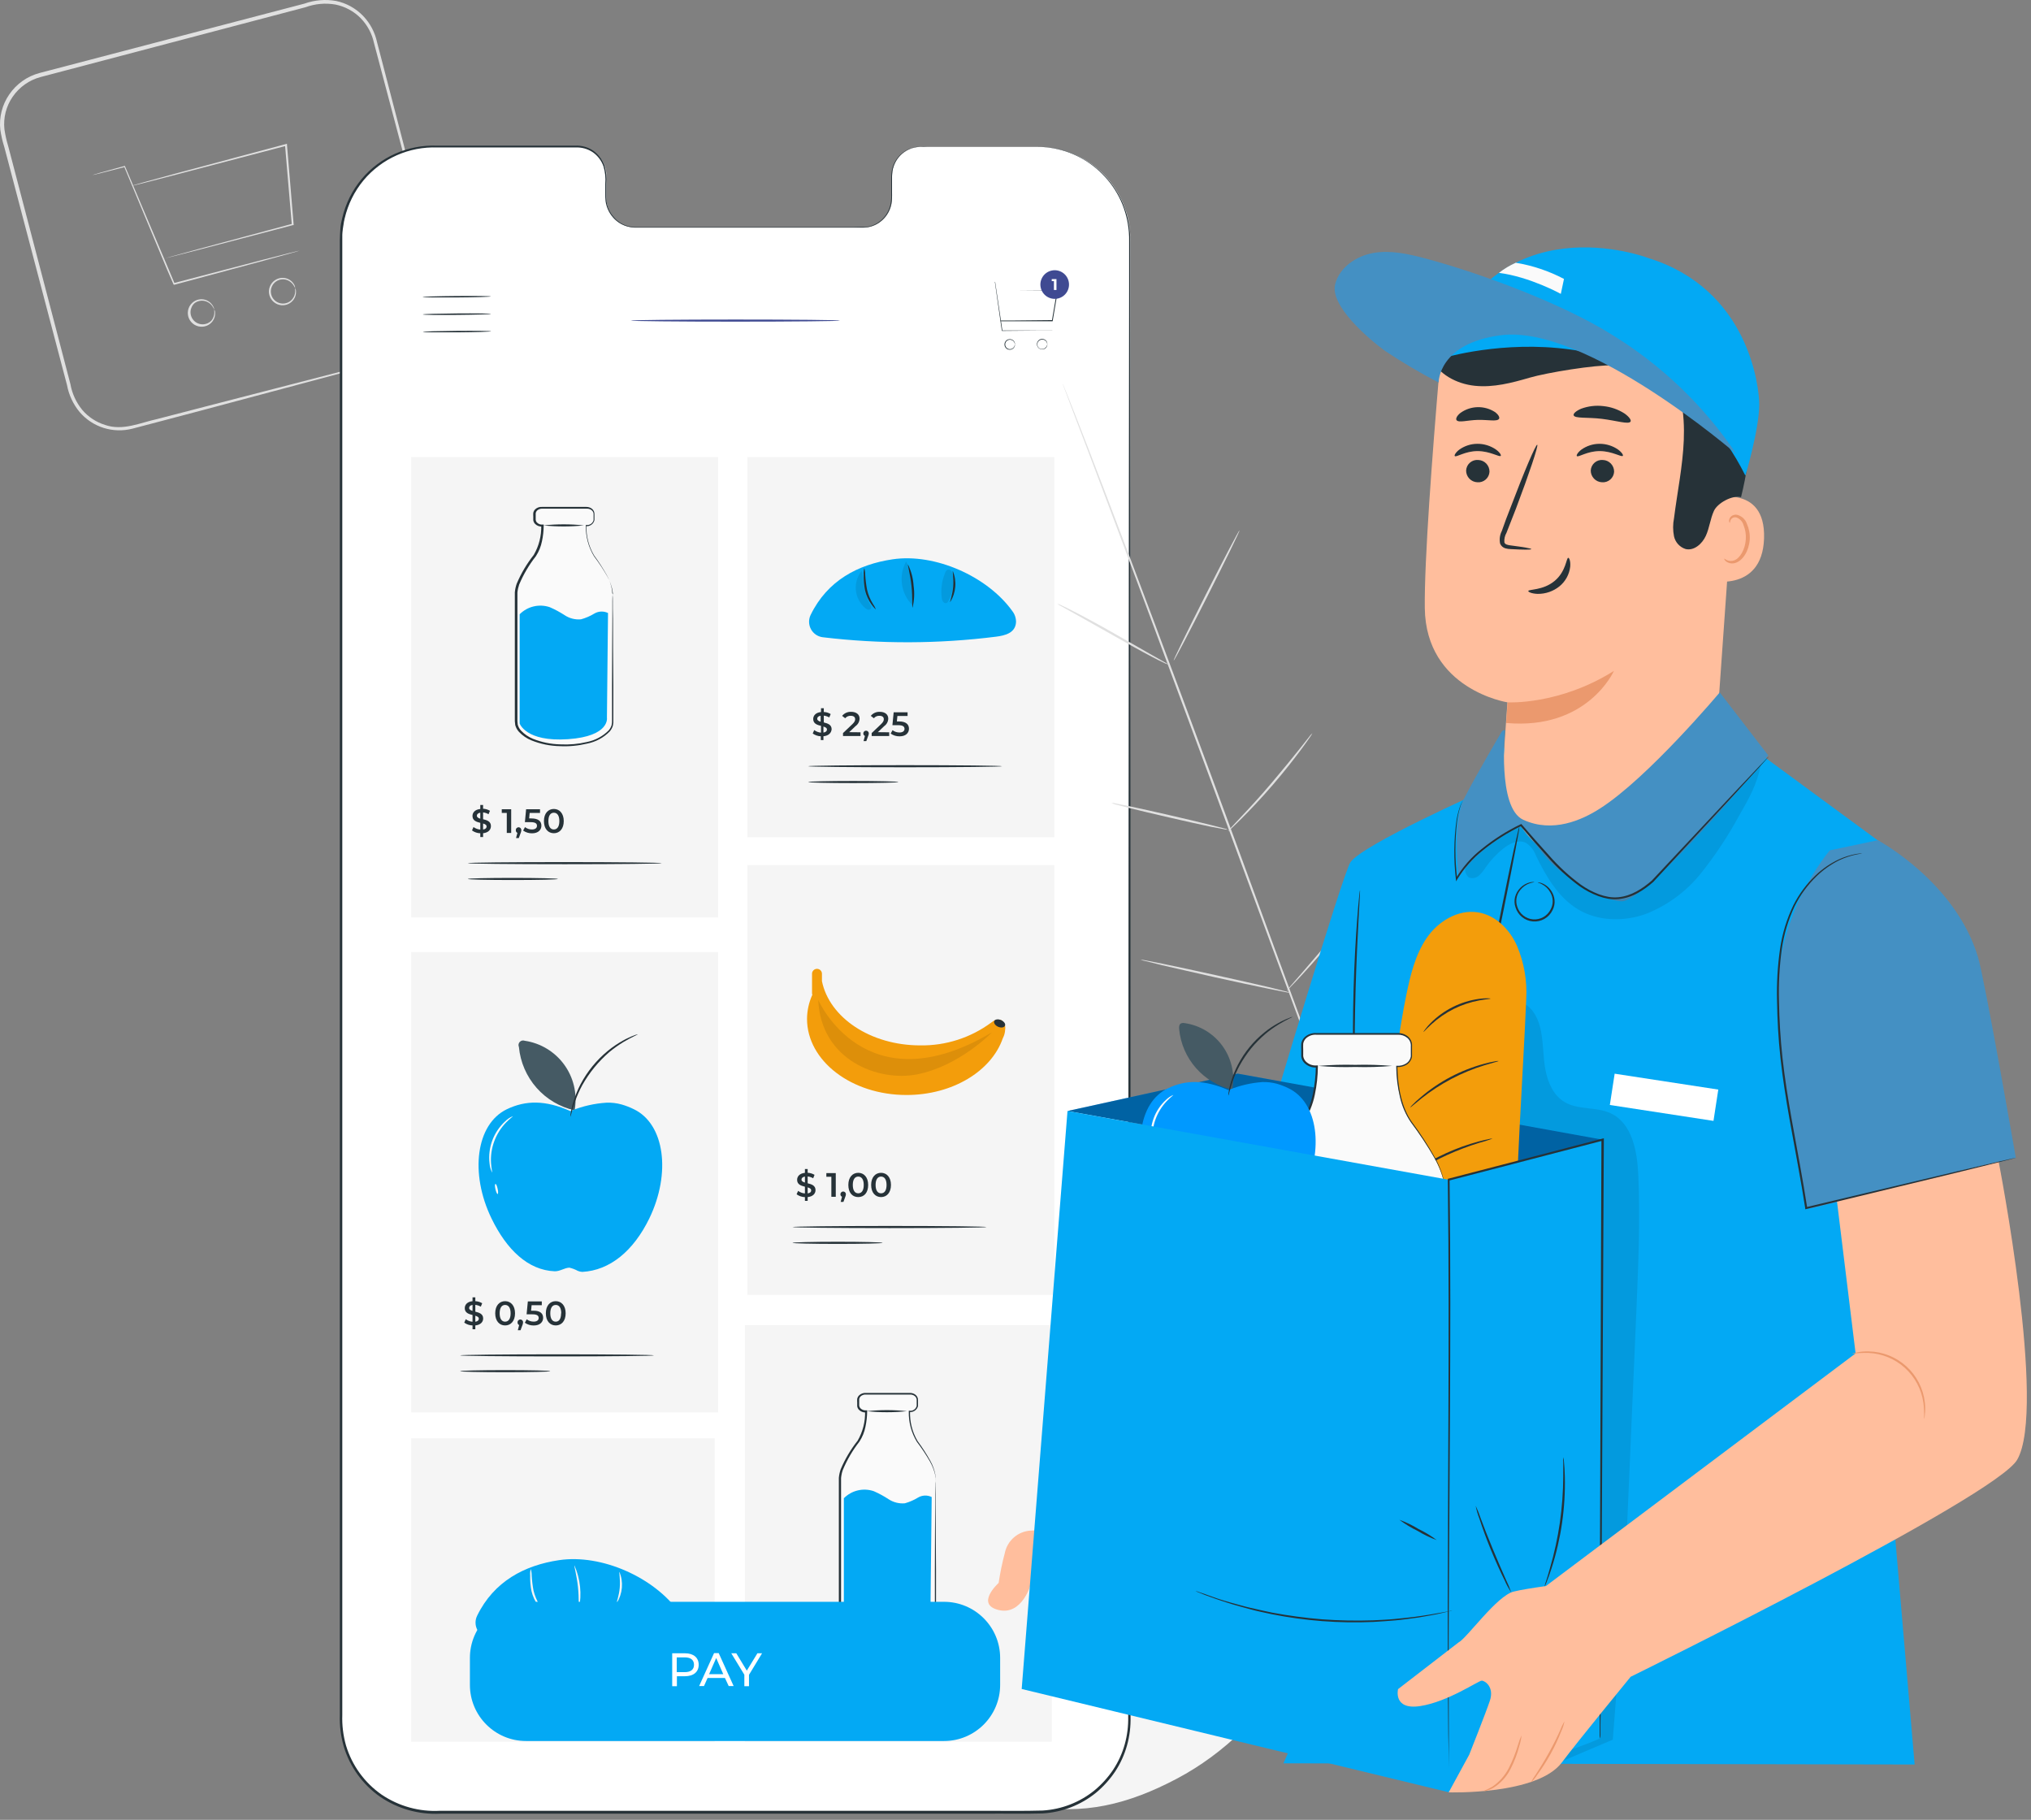 <svg width="221" height="198" viewBox="0 0 221 198" fill="none" xmlns="http://www.w3.org/2000/svg">
<rect x="0" y="0" width="221" height="198" fill="#808080" stroke="none"/>
<path d="M44.09 38.663C44.577 38.491 45.048 38.276 45.498 38.021C46.125 37.634 46.669 37.127 47.097 36.528C47.526 35.928 47.83 35.25 47.993 34.532C48.097 34.039 48.139 33.535 48.116 33.031C48.063 32.476 47.954 31.927 47.79 31.394C47.487 30.255 47.157 29.014 46.8 27.69L44.398 18.652L41.494 7.696C41.234 6.71 40.97 5.712 40.698 4.691C40.481 3.671 39.981 2.733 39.254 1.985C38.504 1.221 37.541 0.702 36.491 0.493C35.4 0.305 34.279 0.407 33.24 0.788L4.415 8.382C3.182 8.711 2.107 9.47 1.384 10.521C0.666 11.556 0.346 12.815 0.482 14.067C0.572 14.691 0.711 15.308 0.895 15.911C1.058 16.531 1.216 17.147 1.379 17.759C1.702 18.985 2.02 20.201 2.334 21.406C3.597 26.246 4.811 30.88 5.973 35.315C6.559 37.532 7.123 39.691 7.662 41.792C7.845 42.822 8.289 43.789 8.952 44.599C9.606 45.367 10.465 45.933 11.429 46.231C13.356 46.909 15.27 45.989 17.096 45.593L22.376 44.225L38.264 40.124L42.59 39.028L43.716 38.756C43.971 38.694 44.103 38.676 44.103 38.676C44.103 38.676 43.98 38.725 43.729 38.795L42.612 39.112L38.304 40.282L22.464 44.515L17.184 45.91L14.386 46.645C13.358 46.906 12.278 46.874 11.267 46.554C10.257 46.233 9.355 45.637 8.666 44.832C7.962 43.983 7.488 42.968 7.288 41.884C6.734 39.79 6.165 37.632 5.581 35.412C4.415 30.981 3.188 26.334 1.92 21.512C1.604 20.306 1.284 19.09 0.961 17.864C0.797 17.254 0.634 16.638 0.473 16.016C0.277 15.394 0.13 14.757 0.033 14.111C-0.113 12.758 0.232 11.398 1.005 10.279C1.788 9.128 2.96 8.299 4.305 7.942L33.134 0.392C34.232 -0 35.413 -0.1 36.562 0.102C37.683 0.336 38.709 0.901 39.505 1.725C40.273 2.523 40.802 3.52 41.032 4.603C41.296 5.619 41.56 6.622 41.815 7.608C42.84 11.568 43.795 15.22 44.666 18.577C45.538 21.934 46.321 24.962 47.012 27.628C47.355 28.963 47.675 30.201 47.971 31.342C48.136 31.89 48.248 32.453 48.305 33.022C48.324 33.543 48.274 34.064 48.156 34.571C47.981 35.304 47.66 35.994 47.212 36.599C46.764 37.204 46.197 37.712 45.546 38.091C45.212 38.289 44.854 38.446 44.482 38.558C44.222 38.637 44.09 38.663 44.09 38.663Z" fill="#E0E0E0"/>
<path d="M32.59 27.265C32.504 27.303 32.414 27.334 32.322 27.357L31.547 27.577L28.661 28.373L18.981 30.978H18.902L18.867 30.903L18.198 29.368L13.512 18.139L13.582 18.17L10.995 18.83L10.304 18.997L10.062 19.045C10.137 19.012 10.215 18.985 10.296 18.966L10.977 18.768L13.556 18.055H13.609V18.104L18.356 29.311L19.008 30.864L18.898 30.806L28.613 28.263L31.512 27.524L32.295 27.335C32.392 27.303 32.49 27.28 32.59 27.265V27.265Z" fill="#E0E0E0"/>
<path d="M17.793 28.162C17.793 28.162 17.815 28.162 17.859 28.136L18.057 28.074L18.836 27.854L21.749 27.053L31.816 24.347L31.75 24.444C31.6 22.684 31.437 20.753 31.266 18.764C31.182 17.743 31.094 16.74 31.015 15.78L31.134 15.864L19.254 18.979L15.734 19.886L14.783 20.123L14.537 20.176C14.48 20.176 14.454 20.176 14.449 20.176L14.533 20.15L14.775 20.075L15.721 19.806L19.241 18.847L31.121 15.671L31.226 15.64V15.75C31.305 16.709 31.389 17.712 31.477 18.733C31.644 20.722 31.803 22.64 31.952 24.418V24.492H31.877L21.793 27.133L18.867 27.881L18.079 28.074L17.877 28.122L17.793 28.162Z" fill="#E0E0E0"/>
<path d="M23.315 33.684C23.315 33.684 23.267 33.57 23.152 33.38C22.992 33.117 22.749 32.915 22.461 32.804C22.253 32.724 22.029 32.697 21.808 32.725C21.587 32.752 21.376 32.834 21.194 32.962C21.058 33.079 20.946 33.222 20.867 33.383C20.788 33.544 20.742 33.719 20.732 33.898C20.723 34.077 20.75 34.257 20.813 34.425C20.875 34.593 20.971 34.747 21.094 34.877C21.218 35.007 21.367 35.11 21.532 35.181C21.697 35.251 21.875 35.287 22.054 35.287C22.233 35.286 22.411 35.249 22.575 35.178C22.74 35.107 22.888 35.003 23.011 34.872C23.205 34.634 23.315 34.339 23.324 34.032C23.324 33.812 23.297 33.688 23.324 33.684C23.38 33.791 23.409 33.911 23.407 34.032C23.425 34.363 23.325 34.69 23.126 34.956C22.974 35.158 22.774 35.319 22.542 35.421C22.311 35.523 22.058 35.565 21.806 35.541C21.498 35.515 21.206 35.395 20.97 35.196C20.734 34.998 20.564 34.731 20.485 34.433C20.407 34.135 20.422 33.82 20.529 33.53C20.636 33.241 20.83 32.992 21.084 32.817C21.289 32.676 21.527 32.589 21.775 32.565C22.023 32.541 22.273 32.581 22.501 32.681C22.805 32.814 23.054 33.049 23.205 33.345C23.269 33.447 23.307 33.564 23.315 33.684V33.684Z" fill="#E0E0E0"/>
<path d="M32.115 31.356C32.115 31.356 32.067 31.238 31.952 31.053C31.791 30.791 31.548 30.589 31.262 30.476C31.034 30.39 30.788 30.367 30.549 30.411C30.31 30.456 30.087 30.565 29.907 30.728C29.726 30.89 29.593 31.1 29.524 31.333C29.455 31.566 29.451 31.813 29.514 32.048C29.576 32.283 29.702 32.496 29.878 32.664C30.054 32.832 30.273 32.948 30.511 32.999C30.748 33.051 30.996 33.035 31.225 32.955C31.455 32.875 31.658 32.733 31.811 32.544C32.005 32.305 32.115 32.008 32.124 31.7C32.124 31.484 32.097 31.361 32.124 31.356C32.181 31.462 32.21 31.58 32.208 31.7C32.226 32.031 32.126 32.359 31.926 32.624C31.776 32.823 31.579 32.981 31.352 33.083C31.125 33.186 30.876 33.229 30.628 33.209C30.321 33.183 30.03 33.062 29.794 32.864C29.558 32.665 29.39 32.399 29.312 32.101C29.233 31.803 29.25 31.488 29.358 31.2C29.466 30.911 29.66 30.663 29.915 30.49C30.121 30.348 30.359 30.261 30.608 30.237C30.857 30.213 31.107 30.253 31.336 30.353C31.641 30.485 31.891 30.721 32.04 31.018C32.092 31.123 32.118 31.239 32.115 31.356V31.356Z" fill="#E0E0E0"/>
<path d="M112.054 196.414C102.176 191.574 98.375 180.301 97.129 169.851C96.923 168.091 96.448 166.331 97.041 164.659C97.635 162.987 99.395 161.671 101.063 162.164C102.445 162.573 103.237 163.986 104.143 165.112C105.361 166.618 106.979 167.749 108.811 168.377C110.004 168.777 111.425 168.918 112.424 168.148C113.797 167.092 113.651 164.998 113.379 163.273L111.834 153.632C111.557 151.908 111.28 150.148 111.566 148.427C111.852 146.707 112.802 145.004 114.373 144.291C115.944 143.578 118.122 144.212 118.725 145.849C118.98 146.526 118.949 147.279 119.107 147.987C119.266 148.696 119.719 149.439 120.427 149.536C121.136 149.633 121.747 149.034 122.187 148.449C123.701 146.434 124.563 144.005 125.351 141.598C126.139 139.192 126.882 136.736 128.207 134.589C129.531 132.442 131.533 130.59 133.984 130.066C136.435 129.542 139.303 130.669 140.302 132.996C141.301 135.324 140.285 138.021 139.035 140.248C137.194 143.522 134.89 146.512 132.193 149.127C131.709 149.598 131.181 150.104 131.071 150.777C130.873 151.982 132.14 152.977 133.333 153.162C134.688 153.395 136.061 153.047 137.433 152.994C138.806 152.942 140.351 153.316 141.055 154.512C142.036 156.167 140.843 158.244 139.576 159.678C137.039 162.545 134.028 164.954 130.675 166.802C129.474 167.457 128.202 168.073 127.313 169.12C126.425 170.168 126.051 171.818 126.873 172.94C127.696 174.062 129.324 174.207 130.618 173.754C131.911 173.3 132.989 172.398 134.182 171.725C136.417 170.462 139.506 170.154 141.341 171.972C142.546 173.168 142.92 175.03 142.661 176.715C142.401 178.4 141.591 179.936 140.698 181.379C137.583 186.426 133.271 190.764 128.061 193.518C122.852 196.273 117.831 197.575 112.059 196.414" fill="#F5F5F5"/>
<path d="M113.735 189.484C114.589 183.553 115.784 177.677 117.312 171.884C117.708 170.341 118.1 168.818 118.487 167.316C118.874 165.82 119.261 164.338 119.728 162.916C120.631 160.175 121.684 157.486 122.883 154.86C124.009 152.348 125.171 150.02 126.271 147.82C127.371 145.62 128.449 143.622 129.505 141.827C131.152 138.986 133.024 136.28 135.101 133.736C135.832 132.856 136.421 132.156 136.831 131.703L137.297 131.188C137.347 131.127 137.403 131.071 137.464 131.021C137.422 131.087 137.374 131.15 137.323 131.21L136.883 131.747C136.496 132.213 135.92 132.904 135.203 133.819C133.168 136.386 131.33 139.103 129.703 141.946C128.664 143.741 127.608 145.761 126.513 147.943C125.417 150.126 124.273 152.48 123.155 154.983C121.97 157.603 120.927 160.285 120.031 163.018C119.569 164.439 119.191 165.908 118.799 167.418C118.408 168.927 118.025 170.44 117.629 171.98C116.104 177.761 114.902 183.622 114.03 189.536" fill="#E0E0E0"/>
<path d="M119.816 162.89C119.699 162.664 119.604 162.427 119.534 162.182C119.371 161.715 119.156 161.038 118.905 160.197C118.395 158.516 117.774 156.171 117.097 153.597C116.419 151.023 115.777 148.678 115.231 146.997C114.967 146.161 114.747 145.488 114.589 145.022C114.492 144.787 114.421 144.542 114.377 144.291C114.513 144.507 114.623 144.737 114.707 144.978C114.901 145.418 115.147 146.095 115.447 146.922C116.036 148.581 116.727 150.909 117.405 153.5C118.082 156.092 118.663 158.367 119.121 160.136C119.332 160.932 119.512 161.605 119.657 162.142C119.739 162.384 119.792 162.635 119.816 162.89V162.89Z" fill="#E0E0E0"/>
<path d="M141.371 155.331C141.086 155.438 140.791 155.519 140.491 155.573C139.933 155.709 139.119 155.907 138.12 156.18C136.122 156.712 133.385 157.544 130.407 158.591C127.428 159.638 124.779 160.716 122.883 161.548C121.932 161.953 121.171 162.305 120.643 162.542C120.375 162.683 120.096 162.8 119.807 162.89C120.053 162.72 120.313 162.573 120.586 162.45C121.101 162.173 121.849 161.79 122.786 161.354C124.665 160.474 127.313 159.361 130.297 158.305C132.842 157.396 135.433 156.618 138.058 155.973C139.066 155.727 139.889 155.564 140.461 155.467C140.759 155.393 141.064 155.347 141.371 155.331V155.331Z" fill="#E0E0E0"/>
<path d="M113.955 189.035C113.879 188.962 113.814 188.879 113.761 188.788L113.255 188.045C112.815 187.394 112.221 186.439 111.495 185.251C110.035 182.875 108.116 179.531 106.053 175.804C103.989 172.077 102.093 168.72 100.698 166.313L98.995 163.471C98.815 163.163 98.665 162.908 98.555 162.696C98.495 162.608 98.448 162.512 98.414 162.41C98.488 162.487 98.553 162.571 98.608 162.661C98.744 162.864 98.911 163.101 99.109 163.405C99.549 164.052 100.148 165.006 100.869 166.194C102.33 168.575 104.244 171.914 106.312 175.646C108.38 179.377 110.272 182.73 111.667 185.132L113.343 187.974L113.783 188.753C113.853 188.839 113.91 188.934 113.955 189.035Z" fill="#E0E0E0"/>
<path d="M141.97 175.008C141.888 175.077 141.796 175.133 141.697 175.175L140.883 175.593L137.882 177.102C135.352 178.378 131.872 180.182 128.031 182.171C124.189 184.16 120.691 185.937 118.131 187.16C116.85 187.772 115.812 188.256 115.086 188.577L114.245 188.942C114.15 188.99 114.05 189.025 113.946 189.048C114.03 188.981 114.122 188.925 114.219 188.881L115.033 188.463L118.029 186.954C120.564 185.682 124.044 183.874 127.885 181.885C131.727 179.896 135.225 178.118 137.781 176.895C139.061 176.284 140.104 175.8 140.83 175.478L141.666 175.118C141.762 175.067 141.864 175.03 141.97 175.008V175.008Z" fill="#E0E0E0"/>
<path d="M112.898 15.984H100.138C99.3 16.006 98.506 16.359 97.928 16.966C97.351 17.573 97.038 18.385 97.058 19.223V21.537C97.078 22.375 96.765 23.186 96.188 23.793C95.61 24.4 94.816 24.753 93.978 24.775H69.096C68.255 24.755 67.457 24.402 66.876 23.794C66.295 23.186 65.978 22.373 65.994 21.532V19.196C66.011 18.359 65.697 17.55 65.12 16.944C64.543 16.337 63.751 15.983 62.914 15.958H58.426H47.255C44.59 15.958 42.034 17.016 40.148 18.899C38.263 20.783 37.203 23.338 37.2 26.003L37.17 187.118C37.17 189.781 38.227 192.335 40.11 194.219C41.993 196.103 44.547 197.162 47.211 197.163L112.92 197.202C114.239 197.204 115.546 196.945 116.765 196.441C117.984 195.937 119.092 195.197 120.026 194.265C120.959 193.332 121.699 192.225 122.205 191.006C122.71 189.787 122.97 188.481 122.97 187.162L123 26.043C123.002 24.717 122.742 23.405 122.234 22.181C121.727 20.957 120.982 19.846 120.043 18.911C119.104 17.976 117.989 17.236 116.763 16.733C115.537 16.231 114.223 15.976 112.898 15.984Z" fill="white"/>
<path d="M112.899 15.983C112.899 15.983 113.013 15.983 113.242 15.983C113.582 15.982 113.922 16.007 114.259 16.058C115.595 16.226 116.88 16.676 118.03 17.378C118.882 17.878 119.653 18.503 120.317 19.235C121.131 20.112 121.779 21.128 122.231 22.235C122.754 23.531 123.009 24.918 122.984 26.314C122.984 27.797 122.984 29.394 122.984 31.049C122.984 44.433 123.006 63.798 123.019 87.721C123.032 111.643 123.019 140.142 123.019 171.76V186.817C123.043 187.857 122.914 188.895 122.636 189.897C122.356 190.902 121.923 191.858 121.351 192.731C120.77 193.6 120.066 194.381 119.261 195.05C117.609 196.388 115.58 197.175 113.458 197.302C111.355 197.364 109.26 197.302 107.148 197.329H94.371H68.116H47.907C45.58 197.448 43.279 196.8 41.355 195.485C39.452 194.151 38.057 192.213 37.395 189.985C37.081 188.881 36.94 187.736 36.977 186.588V183.2C36.977 178.695 36.977 174.217 36.977 169.767C36.977 160.879 36.977 152.126 36.977 143.508C36.977 126.291 36.977 109.685 36.977 93.863C36.977 78.04 36.977 63.01 36.977 48.939C36.977 41.899 36.977 35.114 36.977 28.584C36.977 27.766 36.977 26.952 36.977 26.147C36.977 25.742 37.012 25.333 37.034 24.928C37.056 24.523 37.136 24.123 37.237 23.731C37.599 22.166 38.324 20.707 39.353 19.472C40.352 18.284 41.609 17.34 43.028 16.712C44.447 16.084 45.991 15.788 47.541 15.847H56.297H62.572C63.274 15.809 63.969 16.002 64.552 16.396C65.118 16.795 65.547 17.359 65.779 18.011C65.972 18.654 66.041 19.327 65.982 19.996V21.008C65.972 21.328 65.982 21.648 66.013 21.967C66.107 22.595 66.387 23.181 66.818 23.648C67.218 24.117 67.755 24.449 68.353 24.598C68.649 24.669 68.952 24.7 69.255 24.691H73.809H87.053H92.892C93.354 24.691 93.825 24.691 94.261 24.691C94.697 24.636 95.116 24.486 95.488 24.25C95.846 24.024 96.155 23.728 96.396 23.38C96.638 23.033 96.808 22.64 96.896 22.227C96.969 21.823 96.995 21.413 96.975 21.003C96.975 20.599 96.975 20.198 96.975 19.802C96.958 19.411 96.975 19.019 97.028 18.632C97.092 18.255 97.22 17.892 97.407 17.558C97.762 16.927 98.323 16.436 98.995 16.168C99.64 15.964 100.319 15.893 100.993 15.957H107.509H111.513H112.881H111.513H107.509H100.993C100.35 15.957 99.673 15.89 99.03 16.172C98.369 16.438 97.82 16.924 97.477 17.549C97.299 17.876 97.176 18.23 97.112 18.596C97.064 18.979 97.048 19.364 97.064 19.749C97.064 20.145 97.064 20.546 97.064 20.951C97.081 21.367 97.054 21.785 96.984 22.196C96.894 22.625 96.719 23.031 96.47 23.391C96.22 23.752 95.902 24.059 95.532 24.294C95.143 24.534 94.706 24.685 94.252 24.735C93.785 24.774 93.337 24.735 92.87 24.735H69.255C68.937 24.747 68.619 24.716 68.309 24.642C67.677 24.487 67.111 24.136 66.69 23.639C66.258 23.143 65.981 22.531 65.894 21.879C65.866 21.589 65.856 21.298 65.863 21.008V20.013C65.918 19.366 65.851 18.713 65.665 18.09C65.446 17.473 65.04 16.939 64.504 16.564C63.95 16.192 63.291 16.01 62.625 16.044H47.594C46.073 15.987 44.558 16.279 43.166 16.896C41.775 17.514 40.542 18.442 39.564 19.608C38.56 20.818 37.853 22.247 37.501 23.78C37.4 24.163 37.369 24.558 37.298 24.95C37.228 25.342 37.25 25.742 37.245 26.147V28.584C37.245 35.114 37.245 41.899 37.245 48.939C37.245 63.019 37.245 78.045 37.245 93.863V143.508C37.245 152.114 37.245 160.868 37.245 169.767V186.588C37.207 187.709 37.344 188.828 37.65 189.906C38.301 192.074 39.666 193.958 41.522 195.252C43.398 196.524 45.64 197.143 47.902 197.012H54.687H68.112H94.366H107.161C109.269 197.012 111.381 197.047 113.458 196.986C115.523 196.861 117.498 196.091 119.103 194.786C119.888 194.136 120.574 193.375 121.14 192.528C121.695 191.68 122.117 190.751 122.39 189.774C122.659 188.8 122.785 187.792 122.764 186.782C122.764 185.761 122.764 184.749 122.764 183.733C122.764 179.685 122.764 175.682 122.764 171.725C122.764 140.094 122.795 111.599 122.808 87.685C122.821 63.771 122.852 44.398 122.865 31.013C122.865 29.341 122.865 27.762 122.865 26.279C122.894 24.894 122.644 23.517 122.13 22.231C121.684 21.132 121.045 20.121 120.243 19.248C118.673 17.518 116.546 16.394 114.232 16.071C113.897 16.019 113.559 15.988 113.22 15.979C113.013 15.996 112.899 15.983 112.899 15.983Z" fill="#263238"/>
<path d="M53.407 32.254C53.407 32.294 51.743 32.347 49.697 32.361C47.651 32.374 45.988 32.361 45.988 32.316C45.988 32.272 47.647 32.223 49.697 32.206C51.748 32.188 53.407 32.21 53.407 32.254Z" fill="#263238"/>
<path d="M53.42 34.151C53.42 34.195 51.761 34.244 49.715 34.261C47.669 34.279 46.006 34.261 46.006 34.213C46.006 34.164 47.665 34.12 49.711 34.102C51.757 34.084 53.42 34.106 53.42 34.151Z" fill="#263238"/>
<path d="M53.438 36.047C53.438 36.091 51.779 36.14 49.728 36.158C47.678 36.175 46.019 36.158 46.019 36.109C46.019 36.06 47.678 36.016 49.728 35.998C51.779 35.981 53.438 36.003 53.438 36.047Z" fill="#263238"/>
<path d="M77.761 156.484H44.739V189.506H77.761V156.484Z" fill="#F5F5F5"/>
<path d="M73.862 175.377C71.174 171.624 65.467 169.055 60.83 169.745C57.072 170.304 53.745 172.051 51.924 175.782C51.802 176.026 51.74 176.295 51.745 176.567C51.749 176.84 51.819 177.107 51.948 177.347C52.078 177.586 52.263 177.791 52.489 177.944C52.714 178.097 52.973 178.193 53.244 178.224C59.505 178.971 65.833 178.951 72.089 178.162C73.053 178.039 74.201 177.771 74.267 176.578C74.273 176.144 74.13 175.72 73.862 175.377Z" fill="#03A9F4"/>
<path d="M59.017 175.188C58.995 175.188 58.801 175.016 58.546 174.664C58.205 174.199 57.963 173.669 57.833 173.107C57.723 172.548 57.676 171.978 57.692 171.408C57.673 171.174 57.692 170.937 57.749 170.709C57.823 170.933 57.858 171.168 57.855 171.404C57.885 171.958 57.951 172.509 58.053 173.054C58.184 173.59 58.394 174.103 58.678 174.576C58.816 174.765 58.93 174.971 59.017 175.188V175.188Z" fill="#F5F5F5"/>
<path d="M62.999 175.008C62.933 175.008 63.029 173.943 62.889 172.649C62.748 171.356 62.449 170.339 62.506 170.317C63.153 171.792 63.325 173.431 62.999 175.008V175.008Z" fill="#F5F5F5"/>
<path d="M67.117 174.396C67.051 174.37 67.364 173.661 67.438 172.728C67.513 171.796 67.341 171.043 67.407 171.026C67.629 171.57 67.718 172.16 67.667 172.746C67.617 173.332 67.428 173.897 67.117 174.396V174.396Z" fill="#F5F5F5"/>
<g opacity="0.3">
<path opacity="0.3" d="M62.268 169.921L62.302 169.988L62.268 169.921Z" fill="black"/>
</g>
<path d="M78.144 49.735H44.739V99.812H78.144V49.735Z" fill="#F5F5F5"/>
<path d="M78.144 103.587H44.739V153.663H78.144V103.587Z" fill="#F5F5F5"/>
<path d="M114.73 94.131H81.325V140.886H114.73V94.131Z" fill="#F5F5F5"/>
<path d="M114.457 144.172H81.052V189.501H114.457V144.172Z" fill="#F5F5F5"/>
<path d="M114.73 49.735H81.325V91.095H114.73V49.735Z" fill="#F5F5F5"/>
<path d="M66.69 64.709V78.59C66.69 79.198 66.202 79.827 65.304 80.302C64.101 80.867 62.783 81.141 61.454 81.103H61.432C58.154 81.103 56.196 79.809 56.196 78.59V64.682C56.196 63.327 57.195 61.914 58.198 60.515C58.871 59.583 59.034 58.24 59.078 57.435C59.078 57.343 59.078 57.259 59.078 57.18H58.986C58.794 57.195 58.603 57.133 58.456 57.007C58.31 56.882 58.218 56.704 58.203 56.511V55.926C58.217 55.733 58.308 55.553 58.455 55.426C58.601 55.299 58.792 55.235 58.986 55.248H63.91C64.056 55.244 64.2 55.28 64.327 55.352C64.455 55.425 64.56 55.53 64.631 55.658C64.672 55.741 64.693 55.833 64.693 55.926V56.511C64.676 56.703 64.584 56.881 64.438 57.006C64.291 57.131 64.102 57.194 63.91 57.18H63.795C63.795 57.259 63.795 57.343 63.795 57.435C63.826 58.227 63.989 59.569 64.675 60.515C65.678 61.914 66.673 63.327 66.677 64.682L66.69 64.709Z" fill="#FAFAFA"/>
<path d="M66.69 64.708V64.568C66.678 64.429 66.659 64.291 66.633 64.154C66.515 63.629 66.32 63.125 66.052 62.658C65.623 61.915 65.148 61.2 64.631 60.515C64.026 59.515 63.72 58.362 63.751 57.193V57.114H63.795C63.968 57.14 64.145 57.101 64.292 57.005C64.438 56.908 64.543 56.76 64.587 56.59C64.587 56.414 64.587 56.199 64.587 56.001C64.598 55.91 64.585 55.818 64.55 55.733C64.516 55.649 64.46 55.574 64.389 55.517C64.239 55.396 64.049 55.335 63.857 55.345H61.872H59.039C58.928 55.336 58.817 55.349 58.712 55.386C58.608 55.422 58.512 55.48 58.431 55.556C58.358 55.633 58.309 55.73 58.291 55.834C58.284 55.954 58.284 56.074 58.291 56.194C58.291 56.318 58.291 56.463 58.291 56.564C58.305 56.671 58.352 56.772 58.427 56.85C58.509 56.933 58.609 56.996 58.718 57.035C58.828 57.073 58.945 57.087 59.061 57.074H59.162V57.184C59.157 57.752 59.095 58.318 58.977 58.874C58.863 59.457 58.637 60.013 58.313 60.511C57.573 61.452 56.962 62.488 56.495 63.591C56.396 63.875 56.331 64.171 56.302 64.471C56.302 64.766 56.302 65.091 56.302 65.404V67.313C56.302 68.604 56.302 69.912 56.302 71.238C56.302 73.57 56.302 75.849 56.302 78.049C56.288 78.314 56.3 78.579 56.337 78.841C56.401 79.087 56.527 79.313 56.702 79.497C57.06 79.877 57.495 80.177 57.978 80.377C58.929 80.758 59.941 80.965 60.966 80.988C61.941 81.039 62.919 80.952 63.87 80.729C64.767 80.551 65.592 80.11 66.237 79.462C66.375 79.302 66.48 79.117 66.545 78.916C66.594 78.712 66.612 78.501 66.598 78.291V77.015C66.598 76.179 66.598 75.378 66.598 74.613C66.598 71.564 66.624 69.095 66.633 67.37C66.633 66.526 66.633 65.866 66.633 65.399C66.633 64.933 66.655 64.713 66.655 64.713C66.678 64.941 66.687 65.17 66.681 65.399C66.681 65.866 66.681 66.526 66.704 67.37C66.704 69.095 66.704 71.564 66.739 74.613C66.739 75.378 66.739 76.179 66.739 77.015V78.291C66.755 78.519 66.738 78.747 66.686 78.969C66.614 79.195 66.498 79.405 66.343 79.585C65.674 80.264 64.815 80.724 63.879 80.905C62.91 81.138 61.913 81.231 60.917 81.182C59.861 81.161 58.818 80.95 57.837 80.557C57.325 80.352 56.863 80.038 56.482 79.638C56.283 79.425 56.139 79.167 56.064 78.885C56.022 78.606 56.007 78.323 56.02 78.04C56.02 75.84 56.02 73.561 56.02 71.229C56.02 69.9 56.02 68.592 56.02 67.304V65.395C56.02 65.074 56.02 64.774 56.02 64.444C56.049 64.126 56.117 63.813 56.223 63.512C56.696 62.39 57.319 61.338 58.075 60.383C58.642 59.413 58.925 58.303 58.894 57.18L58.999 57.286C58.855 57.298 58.71 57.278 58.574 57.227C58.439 57.176 58.316 57.095 58.216 56.991C58.114 56.882 58.047 56.743 58.027 56.595C58.027 56.441 58.027 56.331 58.027 56.199C58.018 56.068 58.018 55.938 58.027 55.807C58.053 55.663 58.122 55.529 58.225 55.424C58.323 55.328 58.44 55.255 58.569 55.208C58.698 55.16 58.836 55.142 58.973 55.152H61.806H63.791C64.022 55.145 64.249 55.221 64.429 55.367C64.516 55.442 64.585 55.536 64.63 55.642C64.674 55.749 64.693 55.864 64.684 55.979C64.684 56.186 64.684 56.37 64.684 56.59C64.635 56.797 64.512 56.978 64.337 57.099C64.162 57.219 63.948 57.27 63.738 57.242L63.813 57.167C63.771 58.309 64.058 59.439 64.64 60.423C65.151 61.118 65.618 61.844 66.039 62.596C66.302 63.073 66.486 63.588 66.585 64.123C66.607 64.261 66.621 64.401 66.624 64.541C66.657 64.592 66.679 64.649 66.69 64.708V64.708Z" fill="#263238"/>
<path d="M63.535 57.163C62.073 57.316 60.598 57.316 59.136 57.163C60.598 57.009 62.073 57.009 63.535 57.163V57.163Z" fill="#263238"/>
<path d="M66.16 66.696C65.925 66.58 65.664 66.526 65.402 66.538C65.14 66.549 64.885 66.626 64.66 66.762C64.21 67.035 63.725 67.244 63.217 67.382C62.597 67.439 61.977 67.284 61.457 66.942C60.938 66.604 60.392 66.309 59.824 66.062C59.261 65.87 58.655 65.841 58.075 65.977C57.495 66.113 56.966 66.409 56.546 66.832V78.712C56.546 78.712 57.202 80.74 61.804 80.424C66.407 80.107 66.042 78.074 66.042 78.074L66.16 66.696Z" fill="#03A9F4"/>
<path d="M101.815 161.038V174.805C101.815 175.412 101.331 176.033 100.434 176.508C99.24 177.072 97.93 177.345 96.61 177.304C93.35 177.304 91.405 176.015 91.405 174.805V161.055C91.405 161.055 91.405 161.055 91.405 161.024C91.405 159.678 92.4 158.274 93.394 156.888C94.067 155.96 94.225 154.622 94.274 153.839C94.274 153.747 94.274 153.663 94.274 153.588H94.155C93.963 153.602 93.774 153.539 93.628 153.414C93.483 153.289 93.392 153.111 93.376 152.92V152.339C93.391 152.147 93.481 151.969 93.627 151.843C93.773 151.718 93.963 151.655 94.155 151.67H99.048C99.193 151.665 99.337 151.701 99.463 151.772C99.59 151.843 99.694 151.948 99.765 152.075C99.804 152.157 99.823 152.248 99.822 152.339V152.92C99.808 153.111 99.718 153.288 99.573 153.414C99.428 153.539 99.239 153.602 99.048 153.588H98.956C98.956 153.663 98.956 153.747 98.956 153.839C98.986 154.622 99.145 155.96 99.814 156.888C100.812 158.274 101.798 159.678 101.807 161.024C101.82 161.02 101.815 161.029 101.815 161.038Z" fill="#FAFAFA"/>
<path d="M101.815 161.038C101.818 160.991 101.818 160.944 101.815 160.897C101.806 160.758 101.788 160.62 101.763 160.483C101.645 159.963 101.451 159.463 101.186 159C100.76 158.261 100.287 157.55 99.769 156.871C99.166 155.878 98.861 154.732 98.889 153.571V153.487H98.964C99.137 153.513 99.312 153.474 99.457 153.377C99.602 153.28 99.706 153.133 99.748 152.964C99.748 152.792 99.748 152.576 99.748 152.378C99.756 152.288 99.742 152.198 99.707 152.114C99.673 152.031 99.619 151.957 99.549 151.899C99.4 151.78 99.212 151.719 99.022 151.727H97.05H94.234C94.125 151.718 94.014 151.731 93.91 151.768C93.806 151.804 93.711 151.862 93.632 151.938C93.558 152.014 93.508 152.111 93.491 152.216C93.484 152.334 93.484 152.453 93.491 152.572C93.491 152.691 93.491 152.836 93.491 152.937C93.505 153.045 93.552 153.145 93.627 153.223C93.708 153.304 93.806 153.366 93.915 153.404C94.023 153.442 94.138 153.456 94.252 153.443H94.358V153.553C94.352 154.117 94.29 154.678 94.173 155.23C94.06 155.809 93.836 156.36 93.513 156.853C92.776 157.794 92.169 158.83 91.709 159.933C91.608 160.217 91.545 160.513 91.519 160.813C91.519 161.104 91.519 161.429 91.519 161.737C91.519 162.362 91.519 162.996 91.519 163.638V167.528C91.519 169.847 91.519 172.113 91.519 174.299C91.506 174.561 91.518 174.823 91.555 175.083C91.62 175.328 91.745 175.554 91.92 175.738C92.276 176.117 92.708 176.417 93.187 176.618C94.127 176.987 95.125 177.187 96.135 177.208C97.105 177.258 98.076 177.171 99.022 176.948C99.913 176.775 100.732 176.336 101.371 175.69C101.509 175.532 101.614 175.348 101.679 175.149C101.727 174.945 101.743 174.736 101.727 174.528C101.727 174.088 101.727 173.675 101.727 173.261C101.727 172.429 101.727 171.637 101.727 170.876C101.727 167.844 101.754 165.389 101.763 163.678C101.763 162.837 101.763 162.182 101.785 161.724C101.807 161.266 101.785 161.042 101.785 161.042C101.811 161.268 101.82 161.496 101.811 161.724C101.811 162.164 101.811 162.837 101.811 163.678C101.811 165.389 101.833 167.844 101.851 170.876C101.851 171.637 101.851 172.429 101.851 173.261C101.851 173.675 101.851 174.097 101.851 174.528C101.868 174.754 101.849 174.981 101.793 175.201C101.723 175.426 101.607 175.634 101.455 175.813C100.791 176.49 99.938 176.95 99.008 177.133C98.045 177.366 97.054 177.459 96.065 177.41C95.021 177.388 93.989 177.178 93.02 176.79C92.534 176.581 92.097 176.274 91.735 175.888C91.538 175.676 91.396 175.419 91.322 175.14C91.279 174.863 91.264 174.583 91.278 174.304V161.728C91.278 161.412 91.278 161.112 91.278 160.787C91.307 160.469 91.375 160.156 91.48 159.854C91.95 158.742 92.569 157.698 93.319 156.752C93.88 155.788 94.162 154.686 94.133 153.571L94.234 153.672C94.092 153.684 93.948 153.664 93.814 153.614C93.681 153.564 93.559 153.484 93.46 153.382C93.357 153.273 93.292 153.134 93.275 152.986C93.275 152.836 93.275 152.726 93.275 152.594C93.266 152.464 93.266 152.333 93.275 152.202C93.303 152.06 93.372 151.928 93.473 151.824C93.571 151.729 93.688 151.655 93.816 151.608C93.944 151.561 94.081 151.542 94.217 151.551H97.033H99.004C99.234 151.544 99.46 151.62 99.638 151.767C99.725 151.841 99.794 151.934 99.838 152.04C99.882 152.145 99.901 152.26 99.893 152.374C99.893 152.581 99.893 152.766 99.893 152.981C99.839 153.184 99.715 153.362 99.542 153.481C99.37 153.6 99.16 153.654 98.951 153.632L99.026 153.558C98.985 154.69 99.269 155.811 99.844 156.787C100.355 157.476 100.82 158.197 101.235 158.948C101.497 159.421 101.681 159.934 101.78 160.466C101.804 160.602 101.816 160.741 101.815 160.879C101.829 160.989 101.824 161.038 101.815 161.038Z" fill="#263238"/>
<path d="M98.683 153.536C97.235 153.688 95.775 153.688 94.327 153.536C95.775 153.383 97.235 153.383 98.683 153.536V153.536Z" fill="#263238"/>
<path d="M101.38 162.877C101.146 162.761 100.887 162.706 100.626 162.717C100.366 162.727 100.112 162.804 99.888 162.938C99.443 163.211 98.962 163.42 98.458 163.559C97.839 163.614 97.219 163.459 96.698 163.119C96.183 162.78 95.64 162.485 95.075 162.239C94.515 162.049 93.913 162.021 93.338 162.157C92.763 162.293 92.238 162.588 91.823 163.009V174.827C91.823 174.827 92.47 176.847 97.041 176.53C101.613 176.213 101.257 174.194 101.257 174.194L101.38 162.877Z" fill="#03A9F4"/>
<path d="M108.979 111.005C108.828 110.944 108.665 110.921 108.503 110.94C108.342 110.958 108.187 111.017 108.055 111.111C107.989 111.155 107.918 111.208 107.852 111.26C105.619 112.912 102.904 113.783 100.126 113.738C94.718 113.738 90.239 110.706 89.438 106.746V105.998C89.445 105.923 89.436 105.848 89.412 105.776C89.388 105.705 89.35 105.64 89.299 105.584C89.248 105.529 89.186 105.484 89.118 105.454C89.049 105.424 88.975 105.408 88.899 105.408C88.824 105.408 88.75 105.424 88.681 105.454C88.612 105.484 88.55 105.529 88.5 105.584C88.449 105.64 88.41 105.705 88.386 105.776C88.362 105.848 88.353 105.923 88.36 105.998V108.092C88.364 108.142 88.374 108.191 88.391 108.238C88.019 109.059 87.823 109.949 87.815 110.851C87.815 115.423 92.655 119.136 98.643 119.136C103.664 119.136 107.883 116.527 109.115 112.976C109.13 112.961 109.139 112.941 109.142 112.919C109.284 112.636 109.364 112.325 109.375 112.008C109.407 111.821 109.388 111.628 109.318 111.451C109.248 111.274 109.131 111.12 108.979 111.005V111.005Z" fill="#F39D0B"/>
<g opacity="0.3">
<path opacity="0.3" d="M89.034 108.788C89.034 108.788 94.133 120.518 107.953 112.308C107.953 112.308 104.394 116.004 99.752 116.901C95.546 117.706 89.315 115.335 89.034 108.788Z" fill="black"/>
</g>
<path d="M109.357 111.595C109.273 111.797 108.943 111.854 108.622 111.718C108.301 111.582 108.107 111.304 108.182 111.102C108.257 110.9 108.596 110.847 108.917 110.983C109.238 111.12 109.445 111.392 109.357 111.595Z" fill="#263238"/>
<path d="M114.509 35.968C114.473 35.974 114.436 35.974 114.399 35.968H114.087H112.93L109.045 36.003H109.014V35.972C108.983 35.765 108.952 35.532 108.917 35.33C108.649 33.447 108.411 31.766 108.253 30.666H108.275H106.955C106.924 30.669 106.893 30.669 106.862 30.666H106.955H107.232H108.266H108.288V30.688C108.451 31.783 108.701 33.464 108.983 35.343C109.014 35.563 109.045 35.783 109.075 35.985L109.04 35.955H112.925H114.505L114.509 35.968Z" fill="#263238"/>
<path d="M108.877 34.868C108.877 34.868 108.877 34.868 108.908 34.868H108.987H109.3H110.47L114.501 34.828L114.466 34.859C114.58 34.177 114.708 33.442 114.835 32.685C114.901 32.294 114.967 31.907 115.033 31.541L115.068 31.585H110.316H108.429C108.407 31.585 108.398 31.585 108.398 31.585H108.53H108.908H110.316L115.068 31.546H115.112V31.59L114.919 32.729C114.787 33.49 114.659 34.225 114.545 34.929V34.956H114.514H110.483H108.891L108.877 34.868Z" fill="#263238"/>
<path d="M110.435 37.472C110.435 37.472 110.435 37.424 110.404 37.34C110.371 37.226 110.299 37.127 110.202 37.059C110.132 37.009 110.051 36.977 109.966 36.966C109.881 36.954 109.794 36.964 109.713 36.993C109.615 37.03 109.531 37.096 109.472 37.182C109.412 37.268 109.38 37.37 109.38 37.475C109.38 37.579 109.412 37.681 109.472 37.768C109.531 37.854 109.615 37.92 109.713 37.956C109.794 37.987 109.881 37.997 109.967 37.985C110.052 37.972 110.133 37.938 110.202 37.886C110.297 37.816 110.367 37.718 110.4 37.604C110.426 37.521 110.426 37.472 110.431 37.472C110.442 37.517 110.442 37.564 110.431 37.609C110.403 37.735 110.333 37.849 110.233 37.93C110.157 37.989 110.068 38.028 109.974 38.044C109.879 38.06 109.782 38.053 109.691 38.022C109.578 37.984 109.479 37.91 109.409 37.812C109.339 37.715 109.301 37.597 109.301 37.477C109.301 37.356 109.339 37.239 109.409 37.141C109.479 37.044 109.578 36.97 109.691 36.931C109.783 36.899 109.88 36.89 109.976 36.906C110.071 36.921 110.161 36.96 110.237 37.019C110.338 37.098 110.408 37.21 110.435 37.336C110.448 37.381 110.448 37.428 110.435 37.472Z" fill="#263238"/>
<path d="M113.955 37.45C113.955 37.45 113.955 37.402 113.924 37.323C113.892 37.208 113.82 37.109 113.722 37.041C113.652 36.991 113.571 36.958 113.486 36.947C113.401 36.935 113.314 36.945 113.233 36.975C113.161 36.998 113.094 37.038 113.038 37.09C112.982 37.142 112.939 37.206 112.911 37.277C112.883 37.348 112.871 37.424 112.876 37.5C112.881 37.577 112.903 37.651 112.94 37.717C112.978 37.784 113.029 37.842 113.092 37.886C113.154 37.93 113.225 37.96 113.301 37.973C113.376 37.986 113.453 37.982 113.527 37.962C113.6 37.942 113.669 37.905 113.726 37.855C113.822 37.783 113.893 37.683 113.929 37.569C113.951 37.486 113.951 37.437 113.955 37.437C113.966 37.482 113.966 37.529 113.955 37.574C113.93 37.7 113.861 37.813 113.761 37.895C113.677 37.961 113.576 38.003 113.47 38.015C113.364 38.027 113.256 38.009 113.159 37.963C113.062 37.918 112.98 37.846 112.922 37.756C112.863 37.666 112.831 37.562 112.829 37.455C112.829 37.335 112.865 37.218 112.934 37.12C113.002 37.021 113.099 36.946 113.211 36.905C113.302 36.873 113.399 36.864 113.493 36.879C113.588 36.895 113.677 36.934 113.753 36.993C113.856 37.07 113.927 37.183 113.951 37.31C113.966 37.355 113.967 37.404 113.955 37.45V37.45Z" fill="#263238"/>
<path d="M115.094 32.481C115.935 32.299 116.47 31.471 116.288 30.63C116.107 29.789 115.278 29.254 114.437 29.436C113.596 29.617 113.062 30.446 113.243 31.287C113.425 32.128 114.253 32.662 115.094 32.481Z" fill="#3F4A92"/>
<path d="M114.958 30.366V31.55H114.681V30.587H114.443V30.366H114.958Z" fill="white"/>
<path d="M102.722 174.277H57.239C53.866 174.277 51.132 177.011 51.132 180.384V183.314C51.132 186.687 53.866 189.421 57.239 189.421H102.722C106.095 189.421 108.829 186.687 108.829 183.314V180.384C108.829 177.011 106.095 174.277 102.722 174.277Z" fill="#03A9F4"/>
<path d="M76.027 181.128C76.027 181.902 75.464 182.373 74.535 182.373H73.656V183.46H73.145V179.878H74.544C75.464 179.878 76.027 180.349 76.027 181.128ZM75.517 181.128C75.517 180.613 75.174 180.323 74.518 180.323H73.638V181.929H74.518C75.174 181.929 75.517 181.638 75.517 181.128Z" fill="white"/>
<path d="M78.883 182.562H76.995L76.603 183.442H76.076L77.699 179.861H78.205L79.829 183.442H79.292L78.883 182.562ZM78.702 182.153L77.932 180.393L77.158 182.153H78.702Z" fill="white"/>
<path d="M81.501 182.219V183.46H80.995V182.21L79.573 179.878H80.119L81.263 181.766L82.416 179.878H82.922L81.501 182.219Z" fill="white"/>
<path d="M62.554 120.628C62.685 119.784 62.647 118.923 62.443 118.094C62.239 117.265 61.874 116.485 61.367 115.797C60.86 115.11 60.222 114.53 59.491 114.091C58.759 113.651 57.947 113.361 57.103 113.236C57.01 113.2 56.907 113.192 56.81 113.214C56.712 113.236 56.623 113.287 56.555 113.359C56.486 113.432 56.441 113.524 56.425 113.623C56.409 113.722 56.423 113.823 56.465 113.914C56.619 115.559 57.29 117.113 58.383 118.353C59.475 119.592 60.933 120.453 62.545 120.813" fill="#455A64"/>
<path d="M53.486 132.574C55.118 135.94 57.446 138.206 60.372 138.316C60.953 138.316 61.393 137.955 61.947 137.92C62.271 137.994 62.584 138.112 62.876 138.272C63.03 138.338 63.196 138.375 63.364 138.382C66.365 138.219 68.925 136.107 70.65 132.574C73.048 127.624 72.309 122.309 68.996 120.694C68.56 120.477 68.105 120.3 67.636 120.166C67.101 120.017 66.546 119.951 65.991 119.972C64.698 120.055 63.427 120.341 62.224 120.822L62.062 120.883C59.369 119.691 57.221 119.686 55.132 120.694C51.818 122.309 51.084 127.624 53.486 132.574Z" fill="#03A9F4"/>
<path d="M53.543 127.562C53.388 127.252 53.295 126.914 53.27 126.568C53.172 125.731 53.273 124.882 53.565 124.092C53.857 123.301 54.332 122.591 54.951 122.018C55.192 121.769 55.483 121.573 55.805 121.442C55.827 121.473 55.497 121.688 55.061 122.133C54.5 122.714 54.065 123.405 53.784 124.162C53.503 124.919 53.382 125.726 53.429 126.533C53.473 127.171 53.583 127.549 53.543 127.562Z" fill="#FAFAFA"/>
<path d="M54.15 129.912C54.089 129.912 53.983 129.692 53.913 129.393C53.842 129.094 53.838 128.834 53.913 128.816C53.987 128.799 54.08 129.036 54.15 129.34C54.221 129.644 54.212 129.899 54.15 129.912Z" fill="#FAFAFA"/>
<path d="M69.405 112.528C69.405 112.572 68.78 112.809 67.847 113.368C67.303 113.698 66.784 114.067 66.294 114.472C65.708 114.98 65.166 115.536 64.675 116.136C64.18 116.741 63.738 117.389 63.355 118.072C63.054 118.631 62.795 119.212 62.581 119.81C62.215 120.839 62.11 121.508 62.066 121.499C62.063 121.339 62.08 121.179 62.119 121.024C62.142 120.838 62.179 120.655 62.229 120.474C62.282 120.233 62.349 119.995 62.427 119.761C62.62 119.143 62.869 118.544 63.17 117.97C63.911 116.562 64.928 115.318 66.162 114.314C66.662 113.909 67.194 113.547 67.755 113.232C67.97 113.108 68.192 112.996 68.419 112.897C68.587 112.814 68.759 112.741 68.934 112.677C69.085 112.609 69.243 112.559 69.405 112.528V112.528Z" fill="#263238"/>
<path d="M110.153 66.482C107.465 62.733 101.758 60.163 97.121 60.854C93.363 61.413 90.037 63.16 88.215 66.891C88.094 67.135 88.033 67.404 88.038 67.676C88.043 67.948 88.113 68.215 88.242 68.454C88.371 68.693 88.556 68.898 88.781 69.051C89.007 69.204 89.265 69.301 89.535 69.333C95.796 70.08 102.125 70.059 108.38 69.271C109.348 69.148 110.492 68.88 110.558 67.687C110.564 67.251 110.422 66.826 110.153 66.482Z" fill="#03A9F4"/>
<path d="M95.308 66.297C95.286 66.297 95.092 66.125 94.837 65.773C94.497 65.307 94.255 64.778 94.124 64.216C94.014 63.657 93.967 63.087 93.984 62.517C93.967 62.281 93.986 62.044 94.041 61.813C94.115 62.037 94.151 62.272 94.146 62.508C94.178 63.064 94.245 63.616 94.349 64.163C94.475 64.7 94.686 65.214 94.974 65.685C95.111 65.874 95.223 66.079 95.308 66.297V66.297Z" fill="#263238"/>
<path d="M99.294 66.112C99.224 66.112 99.321 65.047 99.184 63.754C99.048 62.46 98.744 61.444 98.802 61.422C99.157 62.141 99.364 62.926 99.409 63.727C99.529 64.522 99.49 65.333 99.294 66.112Z" fill="#263238"/>
<path d="M103.395 65.505C103.333 65.478 103.641 64.766 103.716 63.833C103.791 62.9 103.619 62.148 103.685 62.135C103.907 62.679 103.996 63.269 103.945 63.855C103.895 64.44 103.706 65.006 103.395 65.505V65.505Z" fill="#263238"/>
<g opacity="0.3">
<path opacity="0.3" d="M98.555 61.048L98.589 61.114L98.555 61.048Z" fill="black"/>
</g>
<g opacity="0.3">
<path opacity="0.3" d="M98.595 61.096C98.184 61.849 98.026 62.714 98.145 63.564C98.264 64.413 98.653 65.202 99.255 65.813C99.644 64.214 99.408 62.527 98.595 61.096V61.096Z" fill="black"/>
</g>
<g opacity="0.3">
<path opacity="0.3" d="M94.677 65.772C94.25 64.998 93.995 64.141 93.929 63.259C93.933 62.87 93.877 62.483 93.762 62.111C93.299 62.686 93.071 63.416 93.124 64.152C93.186 64.926 93.549 65.645 94.136 66.154C94.223 66.236 94.329 66.296 94.444 66.33C94.502 66.344 94.562 66.341 94.618 66.32C94.674 66.298 94.722 66.261 94.756 66.212C94.835 66.075 94.756 65.908 94.677 65.772Z" fill="black"/>
</g>
<g opacity="0.3">
<path opacity="0.3" d="M103.679 62.617C103.664 62.463 103.619 62.314 103.547 62.177C103.51 62.11 103.455 62.056 103.388 62.02C103.321 61.984 103.245 61.968 103.169 61.974C102.962 62.01 102.861 62.243 102.799 62.445C102.453 63.313 102.348 64.259 102.496 65.182C102.544 65.389 102.68 65.622 102.896 65.622C103.112 65.622 103.169 65.446 103.244 65.301C103.666 64.474 103.818 63.535 103.679 62.617V62.617Z" fill="black"/>
</g>
<path d="M52.566 90.655V91.069H52.263V90.66C51.938 90.651 51.623 90.544 51.361 90.352L51.523 89.982C51.74 90.141 51.995 90.237 52.263 90.259V89.525C51.853 89.423 51.413 89.291 51.413 88.776C51.413 88.403 51.686 88.073 52.263 88.02V87.58H52.566V87.989C52.83 88.002 53.087 88.079 53.314 88.213L53.16 88.587C52.978 88.48 52.776 88.413 52.566 88.389V89.133C52.975 89.23 53.42 89.362 53.42 89.872C53.42 90.272 53.143 90.594 52.566 90.655ZM52.263 89.076V88.42C52.003 88.46 51.889 88.596 51.889 88.754C51.889 88.913 52.047 89.014 52.263 89.076ZM52.949 89.929C52.949 89.749 52.786 89.661 52.566 89.599V90.251C52.835 90.211 52.949 90.088 52.949 89.929Z" fill="#263238"/>
<path d="M55.624 88.046V90.624H55.145V88.446H54.599V88.046H55.624Z" fill="#263238"/>
<path d="M56.724 90.343C56.718 90.454 56.69 90.564 56.641 90.664L56.452 91.183H56.152L56.302 90.616C56.248 90.594 56.203 90.556 56.172 90.507C56.142 90.458 56.127 90.4 56.13 90.343C56.125 90.301 56.129 90.258 56.142 90.218C56.154 90.177 56.175 90.14 56.203 90.108C56.231 90.077 56.266 90.051 56.304 90.034C56.343 90.016 56.385 90.007 56.427 90.007C56.47 90.007 56.511 90.016 56.55 90.034C56.589 90.051 56.623 90.077 56.651 90.108C56.679 90.14 56.7 90.177 56.713 90.218C56.726 90.258 56.73 90.301 56.724 90.343V90.343Z" fill="#263238"/>
<path d="M58.911 89.832C58.911 90.272 58.586 90.664 57.89 90.664C57.544 90.669 57.205 90.565 56.922 90.365L57.125 89.991C57.343 90.159 57.611 90.249 57.886 90.246C58.225 90.246 58.431 90.096 58.431 89.85C58.431 89.604 58.269 89.45 57.736 89.45H57.116L57.248 88.046H58.761V88.446H57.635L57.578 89.045H57.824C58.608 89.045 58.911 89.375 58.911 89.832Z" fill="#263238"/>
<path d="M59.188 89.335C59.188 88.486 59.655 88.015 60.266 88.015C60.878 88.015 61.344 88.495 61.344 89.335C61.344 90.176 60.882 90.655 60.266 90.655C59.65 90.655 59.188 90.184 59.188 89.335ZM60.865 89.335C60.865 88.71 60.618 88.424 60.266 88.424C59.914 88.424 59.672 88.71 59.672 89.335C59.672 89.96 59.914 90.246 60.266 90.246C60.618 90.246 60.865 89.956 60.865 89.335Z" fill="#263238"/>
<path d="M72.01 93.911C72.01 93.977 67.28 94.026 61.45 94.026C55.62 94.026 50.89 93.977 50.89 93.911C50.89 93.845 55.62 93.797 61.45 93.797C67.28 93.797 72.01 93.85 72.01 93.911Z" fill="#263238"/>
<path d="M60.715 95.632C60.715 95.698 58.515 95.746 55.809 95.746C53.103 95.746 50.899 95.698 50.899 95.632C50.899 95.566 53.099 95.517 55.809 95.517C58.52 95.517 60.715 95.57 60.715 95.632Z" fill="#263238"/>
<path d="M89.601 80.104V80.518H89.315V80.109C88.999 80.095 88.693 79.99 88.435 79.805L88.598 79.431C88.812 79.594 89.069 79.691 89.337 79.713V78.973C88.928 78.876 88.488 78.74 88.488 78.23C88.488 77.856 88.761 77.526 89.337 77.469V77.055H89.641V77.464C89.905 77.473 90.163 77.551 90.389 77.689L90.235 78.058C90.053 77.951 89.85 77.884 89.641 77.86V78.604C90.05 78.705 90.494 78.832 90.494 79.347C90.455 79.721 90.195 80.047 89.601 80.104ZM89.297 78.529V77.873C89.034 77.913 88.924 78.045 88.924 78.208C88.924 78.371 89.082 78.467 89.315 78.529H89.297ZM89.984 79.378C89.984 79.198 89.821 79.114 89.601 79.052V79.704C89.87 79.664 89.984 79.528 89.984 79.378Z" fill="#263238"/>
<path d="M93.636 79.673V80.078H91.731V79.757L92.756 78.784C93.007 78.542 93.051 78.392 93.051 78.247C93.051 78.014 92.888 77.878 92.571 77.878C92.457 77.872 92.342 77.893 92.237 77.939C92.133 77.986 92.04 78.057 91.968 78.146L91.634 77.886C91.751 77.742 91.9 77.626 92.07 77.55C92.24 77.474 92.425 77.438 92.611 77.447C93.174 77.447 93.535 77.728 93.535 78.186C93.529 78.346 93.487 78.503 93.411 78.645C93.334 78.786 93.226 78.907 93.095 79L92.404 79.66L93.636 79.673Z" fill="#263238"/>
<path d="M94.538 79.796C94.531 79.906 94.503 80.014 94.454 80.113L94.265 80.632H93.966L94.115 80.069C94.062 80.047 94.016 80.009 93.984 79.96C93.953 79.912 93.937 79.854 93.939 79.796C93.939 79.717 93.971 79.641 94.027 79.585C94.083 79.528 94.159 79.497 94.239 79.497C94.318 79.497 94.394 79.528 94.45 79.585C94.506 79.641 94.538 79.717 94.538 79.796Z" fill="#263238"/>
<path d="M96.755 79.673V80.078H94.85V79.757L95.876 78.784C96.126 78.542 96.17 78.392 96.17 78.247C96.17 78.014 96.007 77.878 95.691 77.878C95.576 77.872 95.462 77.893 95.357 77.939C95.252 77.986 95.16 78.057 95.088 78.146L94.754 77.886C94.871 77.741 95.021 77.626 95.191 77.549C95.362 77.473 95.548 77.438 95.735 77.447C96.293 77.447 96.654 77.728 96.654 78.186C96.649 78.346 96.607 78.503 96.53 78.645C96.454 78.786 96.346 78.907 96.214 79L95.523 79.66L96.755 79.673Z" fill="#263238"/>
<path d="M98.907 79.286C98.907 79.726 98.582 80.113 97.886 80.113C97.54 80.12 97.2 80.015 96.918 79.814L97.121 79.444C97.338 79.61 97.604 79.698 97.877 79.695C98.221 79.695 98.423 79.545 98.423 79.303C98.423 79.061 98.265 78.898 97.732 78.898H97.107L97.244 77.495H98.757V77.9H97.649L97.591 78.494H97.838C98.603 78.494 98.907 78.828 98.907 79.286Z" fill="#263238"/>
<path d="M109.045 83.365C109.045 83.426 104.315 83.479 98.485 83.479C92.655 83.479 87.925 83.426 87.925 83.365C87.925 83.303 92.659 83.25 98.485 83.25C104.31 83.25 109.045 83.303 109.045 83.365Z" fill="#263238"/>
<path d="M97.759 85.085C97.759 85.147 95.559 85.199 92.848 85.199C90.138 85.199 87.942 85.147 87.942 85.085C87.942 85.023 90.142 84.971 92.848 84.971C95.554 84.971 97.759 85.023 97.759 85.085Z" fill="#263238"/>
<path d="M51.721 144.208V144.621H51.418V144.208C51.093 144.199 50.778 144.091 50.516 143.9L50.683 143.53C50.897 143.691 51.151 143.787 51.418 143.807V143.072C51.009 142.971 50.573 142.839 50.573 142.329C50.573 141.95 50.846 141.625 51.418 141.568V141.15H51.721V141.568C51.985 141.581 52.242 141.658 52.469 141.792L52.32 142.166C52.136 142.06 51.932 141.992 51.721 141.968V142.712C52.131 142.813 52.575 142.94 52.575 143.451C52.575 143.82 52.302 144.146 51.721 144.208ZM51.418 142.628V141.972C51.158 142.016 51.048 142.148 51.048 142.311C51.048 142.474 51.207 142.562 51.418 142.624V142.628ZM52.104 143.482C52.104 143.301 51.941 143.218 51.721 143.152V143.807C51.99 143.768 52.104 143.636 52.104 143.477V143.482Z" fill="#263238"/>
<path d="M53.886 142.888C53.886 142.038 54.353 141.568 54.964 141.568C55.576 141.568 56.042 142.043 56.042 142.888C56.042 143.732 55.58 144.208 54.964 144.208C54.348 144.208 53.886 143.732 53.886 142.888ZM55.563 142.888C55.563 142.267 55.316 141.977 54.964 141.977C54.612 141.977 54.37 142.267 54.37 142.888C54.37 143.508 54.612 143.798 54.964 143.798C55.316 143.798 55.563 143.508 55.563 142.888Z" fill="#263238"/>
<path d="M56.913 143.895C56.907 144.005 56.878 144.113 56.83 144.212L56.641 144.731H56.346L56.491 144.168C56.438 144.145 56.394 144.107 56.363 144.058C56.333 144.009 56.317 143.953 56.319 143.895C56.314 143.853 56.318 143.811 56.331 143.77C56.343 143.73 56.364 143.692 56.392 143.661C56.421 143.629 56.455 143.604 56.494 143.586C56.532 143.569 56.574 143.56 56.617 143.56C56.659 143.56 56.701 143.569 56.739 143.586C56.778 143.604 56.812 143.629 56.84 143.661C56.869 143.692 56.89 143.73 56.902 143.77C56.915 143.811 56.919 143.853 56.913 143.895V143.895Z" fill="#263238"/>
<path d="M59.1 143.38C59.1 143.82 58.775 144.212 58.08 144.212C57.733 144.219 57.393 144.114 57.111 143.913L57.314 143.539C57.531 143.706 57.797 143.796 58.071 143.794C58.414 143.794 58.616 143.644 58.616 143.398C58.616 143.152 58.458 142.998 57.925 142.998H57.301L57.437 141.594H58.955V142.008H57.846L57.789 142.606H58.035C58.797 142.593 59.1 142.923 59.1 143.38Z" fill="#263238"/>
<path d="M59.395 142.888C59.395 142.038 59.861 141.568 60.473 141.568C61.085 141.568 61.551 142.043 61.551 142.888C61.551 143.732 61.089 144.208 60.473 144.208C59.857 144.208 59.395 143.732 59.395 142.888ZM61.072 142.888C61.072 142.267 60.825 141.977 60.473 141.977C60.121 141.977 59.879 142.267 59.879 142.888C59.879 143.508 60.121 143.798 60.473 143.798C60.825 143.798 61.054 143.508 61.054 142.888H61.072Z" fill="#263238"/>
<path d="M71.169 147.464C71.169 147.525 66.435 147.578 60.609 147.578C54.784 147.578 50.05 147.525 50.05 147.464C50.05 147.402 54.779 147.349 60.609 147.349C66.439 147.349 71.169 147.398 71.169 147.464Z" fill="#263238"/>
<path d="M59.879 149.184C59.879 149.246 57.679 149.298 54.973 149.298C52.267 149.298 50.067 149.246 50.067 149.184C50.067 149.122 52.267 149.07 54.973 149.07C57.679 149.07 59.879 149.118 59.879 149.184Z" fill="#263238"/>
<path d="M87.885 130.242V130.656H87.586V130.246C87.26 130.238 86.943 130.131 86.68 129.938L86.847 129.569C87.061 129.73 87.318 129.826 87.586 129.846V129.111C87.177 129.01 86.737 128.878 86.737 128.368C86.737 127.989 87.01 127.664 87.586 127.606V127.188H87.885V127.598C88.149 127.61 88.406 127.688 88.633 127.822L88.484 128.196C88.3 128.089 88.096 128.022 87.885 127.998V128.742C88.294 128.843 88.739 128.97 88.739 129.481C88.739 129.859 88.466 130.185 87.885 130.242ZM87.586 128.662V128.007C87.322 128.051 87.212 128.183 87.212 128.346C87.212 128.508 87.37 128.601 87.586 128.662ZM88.268 129.516C88.268 129.336 88.105 129.252 87.885 129.186V129.842C88.153 129.798 88.268 129.688 88.268 129.516Z" fill="#263238"/>
<path d="M90.943 127.633V130.211H90.463V128.033H89.918V127.633H90.943Z" fill="#263238"/>
<path d="M92.047 129.934C92.04 130.044 92.012 130.152 91.964 130.251L91.775 130.77H91.475L91.621 130.207C91.568 130.184 91.523 130.146 91.493 130.097C91.462 130.048 91.447 129.992 91.449 129.934C91.449 129.855 91.481 129.779 91.537 129.723C91.593 129.666 91.669 129.635 91.748 129.635C91.828 129.635 91.904 129.666 91.96 129.723C92.016 129.779 92.047 129.855 92.047 129.934V129.934Z" fill="#263238"/>
<path d="M92.311 128.922C92.311 128.073 92.778 127.602 93.389 127.602C94.001 127.602 94.468 128.077 94.468 128.922C94.468 129.767 94.028 130.242 93.389 130.242C92.751 130.242 92.311 129.771 92.311 128.922ZM93.988 128.922C93.988 128.302 93.742 128.011 93.389 128.011C93.037 128.011 92.796 128.302 92.796 128.922C92.796 129.542 93.037 129.833 93.389 129.833C93.742 129.833 93.988 129.547 93.988 128.922Z" fill="#263238"/>
<path d="M94.793 128.922C94.793 128.073 95.26 127.602 95.871 127.602C96.483 127.602 96.949 128.077 96.949 128.922C96.949 129.767 96.487 130.242 95.871 130.242C95.255 130.242 94.793 129.771 94.793 128.922ZM96.469 128.922C96.469 128.302 96.223 128.011 95.871 128.011C95.519 128.011 95.277 128.302 95.277 128.922C95.277 129.542 95.519 129.833 95.871 129.833C96.223 129.833 96.469 129.547 96.469 128.922Z" fill="#263238"/>
<path d="M107.355 133.502C107.355 133.564 102.621 133.617 96.795 133.617C90.969 133.617 86.235 133.564 86.235 133.502C86.235 133.441 90.965 133.384 96.795 133.384C102.625 133.384 107.355 133.436 107.355 133.502Z" fill="#263238"/>
<path d="M96.043 135.223C96.043 135.284 93.843 135.337 91.137 135.337C88.431 135.337 86.231 135.284 86.231 135.223C86.231 135.161 88.431 135.104 91.137 135.104C93.843 135.104 96.043 135.157 96.043 135.223Z" fill="#263238"/>
<path d="M91.409 34.881C91.409 34.943 86.31 34.995 80.022 34.995C73.735 34.995 68.631 34.943 68.631 34.881C68.631 34.819 73.73 34.766 80.022 34.766C86.314 34.766 91.409 34.815 91.409 34.881Z" fill="#3F4A92"/>
<path d="M144.076 118.228C141.106 110.471 136.059 96.589 131.664 84.696C127.268 72.803 123.282 62.045 120.351 54.27C118.886 50.394 117.711 47.23 116.871 45.069C116.466 43.987 116.145 43.147 115.929 42.566C115.824 42.284 115.745 42.069 115.687 41.91C115.63 41.752 115.613 41.686 115.613 41.686C115.613 41.686 115.648 41.756 115.709 41.901L115.973 42.548L116.959 45.034C117.808 47.195 119.023 50.314 120.505 54.213C123.475 61.97 127.488 72.724 131.884 84.617C136.279 96.51 141.3 110.396 144.23 118.171" fill="#E0E0E0"/>
<path d="M115.041 65.67C115.215 65.723 115.383 65.794 115.542 65.882C115.859 66.027 116.312 66.251 116.862 66.533C117.971 67.1 119.502 67.927 121.148 68.865L125.381 71.285L126.665 72.011C126.822 72.088 126.969 72.183 127.105 72.292C126.931 72.246 126.762 72.178 126.604 72.09C126.287 71.945 125.834 71.72 125.284 71.43C124.175 70.849 122.67 70.009 121.016 69.067L116.774 66.678L115.485 65.961C115.325 65.884 115.175 65.786 115.041 65.67V65.67Z" fill="#E0E0E0"/>
<path d="M127.704 71.879C127.647 71.848 129.209 68.649 131.189 64.729C133.169 60.808 134.828 57.658 134.885 57.689C134.942 57.719 133.38 60.918 131.4 64.839C129.42 68.759 127.774 71.905 127.704 71.879Z" fill="#E0E0E0"/>
<path d="M133.631 90.447C133.731 90.286 133.85 90.138 133.987 90.007L135.017 88.907C135.897 87.974 137.08 86.707 138.343 85.211C139.606 83.715 140.715 82.368 141.502 81.37L142.439 80.186C142.547 80.034 142.669 79.894 142.805 79.768C142.725 79.934 142.627 80.092 142.514 80.239C142.312 80.534 142.017 80.956 141.634 81.471C140.877 82.496 139.795 83.886 138.523 85.365C137.252 86.843 136.037 88.119 135.135 89.021C134.695 89.461 134.317 89.831 134.053 90.073C133.925 90.211 133.783 90.336 133.631 90.447V90.447Z" fill="#E0E0E0"/>
<path d="M120.937 87.353C121.109 87.355 121.281 87.378 121.447 87.424L122.815 87.701C123.964 87.943 125.552 88.295 127.303 88.7C129.055 89.105 130.639 89.479 131.778 89.765L133.129 90.112C133.297 90.147 133.461 90.2 133.617 90.271C133.446 90.27 133.276 90.246 133.111 90.2L131.734 89.945C130.581 89.703 128.993 89.351 127.242 88.946C125.491 88.541 123.911 88.168 122.767 87.882L121.416 87.534C121.25 87.493 121.089 87.433 120.937 87.353V87.353Z" fill="#E0E0E0"/>
<path d="M124.087 104.408C124.305 104.423 124.521 104.455 124.734 104.505L126.494 104.852C127.972 105.156 130.014 105.591 132.258 106.089C134.502 106.586 136.543 107.043 138.009 107.387L139.769 107.827C139.985 107.87 140.197 107.931 140.402 108.011C140.182 108.002 139.964 107.97 139.751 107.915L137.991 107.567C136.513 107.263 134.471 106.828 132.227 106.331C129.983 105.833 127.924 105.345 126.454 105.015L124.694 104.575C124.487 104.54 124.283 104.484 124.087 104.408V104.408Z" fill="#E0E0E0"/>
<path d="M140.011 107.8C140.14 107.603 140.287 107.419 140.451 107.25L141.705 105.807C142.765 104.584 144.217 102.894 145.775 100.967C147.332 99.04 148.696 97.289 149.673 96.004L150.835 94.481C150.966 94.289 151.113 94.108 151.275 93.94C151.169 94.149 151.045 94.347 150.905 94.534C150.65 94.913 150.276 95.45 149.801 96.105C148.855 97.425 147.508 99.185 145.951 101.117C144.393 103.048 142.915 104.707 141.823 105.904C141.278 106.498 140.829 106.977 140.503 107.299C140.352 107.478 140.187 107.646 140.011 107.8V107.8Z" fill="#E0E0E0"/>
<path d="M112.198 166.527C111.518 166.555 110.866 166.81 110.347 167.252C109.829 167.694 109.474 168.297 109.338 168.965C109.052 170.038 108.828 171.126 108.665 172.225C108.665 172.225 106.082 174.548 108.665 175.169C111.248 175.789 112.185 172.309 112.185 172.309L112.581 166.509L112.198 166.527Z" fill="#FFBE9D"/>
<path d="M138.061 122.065C138.061 122.065 146.131 94.966 146.954 93.799C148.309 91.868 161.373 86.06 161.373 86.06L164.893 78.914L186.589 75.425L191.97 82.351L207.093 93.465L206.037 131.798L205.474 158.563L208.338 191.977L139.654 191.849L142.761 184.809L146.021 124.036L138.061 122.065Z" fill="#03A9F4"/>
<path d="M147.367 118.409C147.347 118.337 147.339 118.263 147.341 118.189C147.341 118.017 147.341 117.81 147.306 117.559C147.306 117.014 147.257 116.239 147.24 115.249C147.205 113.296 147.205 110.599 147.288 107.62C147.372 104.641 147.53 101.948 147.68 99.999C147.75 99.027 147.821 98.239 147.878 97.698L147.944 97.073C147.951 97 147.964 96.928 147.983 96.858C147.996 96.93 147.996 97.005 147.983 97.078C147.983 97.245 147.983 97.451 147.957 97.702C147.926 98.283 147.882 99.062 147.829 100.012C147.724 101.961 147.592 104.65 147.508 107.629C147.425 110.607 147.398 113.296 147.394 115.249C147.394 116.2 147.394 116.979 147.394 117.559C147.394 117.81 147.394 117.999 147.394 118.189C147.396 118.263 147.387 118.337 147.367 118.409V118.409Z" fill="#263238"/>
<g opacity="0.3">
<path opacity="0.3" d="M162.926 110.625C162.909 110.322 162.998 110.022 163.177 109.776C163.478 109.407 163.891 109.145 164.354 109.031C164.816 108.917 165.303 108.956 165.742 109.142C166.89 109.692 167.462 111.012 167.695 112.266C167.946 113.639 167.911 115.056 168.171 116.429C168.43 117.801 169.051 119.201 170.261 119.909C171.752 120.789 173.71 120.393 175.277 121.132C177.609 122.228 178.15 125.259 178.269 127.838C178.489 132.717 178.269 137.601 178.066 142.481L176.72 173.642L175.492 189.275L169.174 191.959L160.814 137.025L162.926 110.625Z" fill="black"/>
</g>
<path d="M164.734 106.172C164.687 106.213 164.631 106.243 164.572 106.26C164.4 106.322 164.215 106.34 164.035 106.313C163.704 106.255 163.396 106.107 163.143 105.886C162.89 105.665 162.703 105.379 162.6 105.059C162.465 104.621 162.421 104.16 162.473 103.704C162.531 103.194 162.616 102.687 162.728 102.186C162.939 101.121 163.168 99.96 163.414 98.741C163.907 96.299 164.365 94.09 164.708 92.493L165.148 90.605C165.191 90.372 165.251 90.143 165.328 89.919C165.319 90.156 165.288 90.391 165.236 90.623C165.144 91.111 165.029 91.754 164.888 92.528C164.585 94.129 164.149 96.343 163.656 98.785C163.406 100.003 163.168 101.165 162.952 102.226C162.737 103.286 162.512 104.245 162.772 105.011C162.861 105.31 163.027 105.579 163.254 105.793C163.482 106.006 163.762 106.155 164.066 106.225C164.29 106.257 164.518 106.239 164.734 106.172V106.172Z" fill="#263238"/>
<path d="M166.961 95.978C166.961 95.999 166.78 95.999 166.481 96.092C166.061 96.231 165.692 96.491 165.421 96.84C165.217 97.088 165.079 97.383 165.022 97.699C164.965 98.015 164.99 98.341 165.095 98.644C165.21 99.02 165.436 99.353 165.743 99.6C166.049 99.847 166.423 99.995 166.816 100.027C167.208 100.058 167.601 99.971 167.943 99.776C168.285 99.581 168.561 99.288 168.734 98.934C168.885 98.652 168.962 98.335 168.956 98.014C168.949 97.694 168.861 97.38 168.699 97.104C168.487 96.715 168.164 96.399 167.77 96.198C167.489 96.057 167.33 96.03 167.33 96.008C167.33 95.986 167.374 96.008 167.458 96.008C167.582 96.025 167.704 96.059 167.819 96.109C168.252 96.292 168.615 96.61 168.853 97.016C169.021 97.296 169.125 97.61 169.156 97.936C169.191 98.313 169.114 98.692 168.936 99.027C168.748 99.422 168.443 99.751 168.064 99.97C167.684 100.188 167.247 100.287 166.811 100.252C166.374 100.217 165.958 100.051 165.618 99.775C165.278 99.499 165.03 99.126 164.906 98.706C164.782 98.347 164.767 97.96 164.862 97.592C164.964 97.208 165.166 96.859 165.449 96.579C165.731 96.3 166.083 96.101 166.468 96.004C166.59 95.971 166.716 95.957 166.842 95.96C166.882 95.959 166.922 95.965 166.961 95.978V95.978Z" fill="#263238"/>
<path d="M174.348 123.992L134.678 116.811L116.158 120.877L157.597 128.335L174.348 123.992Z" fill="#0099FF"/>
<g opacity="0.6">
<path opacity="0.6" d="M174.348 123.992L134.678 116.811L116.158 120.877L157.597 128.335L174.348 123.992Z" fill="black"/>
</g>
<path d="M148.982 141.293C149.519 133.98 151.525 115.408 153.03 108.231C153.47 106.084 153.998 103.889 155.23 102.071C156.462 100.254 158.636 98.925 160.801 99.26C162.737 99.559 164.294 101.13 165.078 102.925C165.843 104.741 166.184 106.708 166.076 108.676C165.702 117.546 164.937 127.481 164.946 135.705" fill="#F39D0B"/>
<path d="M162.415 123.878C161.934 124.059 161.443 124.214 160.946 124.344C158.578 125.076 156.312 126.103 154.201 127.402C153.775 127.692 153.334 127.96 152.881 128.203C152.881 128.203 152.982 128.093 153.193 127.926C153.404 127.759 153.717 127.534 154.113 127.266C155.152 126.576 156.246 125.969 157.382 125.453C158.519 124.936 159.696 124.514 160.902 124.19C161.364 124.067 161.742 123.979 162.002 123.931C162.137 123.895 162.276 123.877 162.415 123.878Z" fill="#263238"/>
<path d="M163.076 115.439C163.076 115.474 162.482 115.606 161.531 115.901C159.05 116.663 156.733 117.881 154.698 119.491C153.919 120.107 153.466 120.529 153.439 120.503C153.522 120.382 153.618 120.272 153.725 120.173C153.919 119.971 154.214 119.693 154.605 119.368C155.601 118.516 156.689 117.778 157.848 117.168C159.008 116.559 160.231 116.079 161.496 115.738C161.877 115.631 162.263 115.545 162.653 115.478C162.791 115.443 162.934 115.43 163.076 115.439Z" fill="#263238"/>
<path d="M162.187 108.645C162.187 108.685 161.716 108.707 160.972 108.843C160.005 109.022 159.068 109.335 158.187 109.771C157.308 110.213 156.494 110.772 155.767 111.435C155.208 111.945 154.887 112.315 154.887 112.284C154.887 112.253 154.94 112.174 155.068 112.002C155.248 111.759 155.447 111.53 155.662 111.316C157.085 109.882 158.94 108.955 160.942 108.676C161.242 108.634 161.545 108.614 161.848 108.614C162.068 108.619 162.182 108.627 162.187 108.645Z" fill="#263238"/>
<path d="M157.254 129.8C157.252 129.813 157.252 129.827 157.254 129.84V155.228C157.254 156.341 156.374 157.489 154.707 158.361C153.039 159.232 150.659 159.826 147.667 159.83H147.627C141.621 159.83 138.031 157.459 138.031 155.228V129.84C138.032 129.827 138.032 129.813 138.031 129.8C138.031 129.8 138.031 129.769 138.031 129.752C138.031 127.27 139.865 124.679 141.705 122.118C142.937 120.411 143.231 117.947 143.289 116.503C143.289 116.327 143.289 116.174 143.289 116.033H143.121C142.947 116.048 142.771 116.028 142.604 115.974C142.437 115.92 142.282 115.833 142.149 115.719C142.016 115.605 141.907 115.465 141.828 115.308C141.75 115.151 141.703 114.98 141.691 114.805V113.731C141.702 113.556 141.748 113.384 141.826 113.226C141.904 113.068 142.013 112.927 142.146 112.812C142.279 112.697 142.434 112.609 142.602 112.555C142.769 112.5 142.946 112.48 143.121 112.495H152.142C152.41 112.486 152.675 112.552 152.908 112.685C153.141 112.818 153.332 113.012 153.462 113.247C153.534 113.399 153.571 113.564 153.572 113.731V114.805C153.56 114.981 153.513 115.152 153.435 115.309C153.356 115.467 153.246 115.606 153.113 115.721C152.979 115.835 152.824 115.922 152.656 115.975C152.489 116.029 152.312 116.048 152.137 116.033H151.974C151.974 116.174 151.974 116.327 151.974 116.503C152.032 117.947 152.326 120.411 153.563 122.118C155.398 124.679 157.224 127.27 157.237 129.752C157.254 129.769 157.254 129.791 157.254 129.8Z" fill="#FAFAFA"/>
<path d="M157.254 129.8C157.26 129.714 157.26 129.627 157.254 129.541C157.238 129.287 157.207 129.034 157.162 128.784C156.951 127.818 156.596 126.89 156.11 126.029C155.329 124.663 154.462 123.348 153.514 122.091C152.954 121.262 152.554 120.336 152.335 119.359C152.074 118.271 151.938 117.156 151.93 116.037V115.958H152.01C152.343 115.98 152.676 115.902 152.964 115.733C153.109 115.649 153.234 115.535 153.33 115.397C153.426 115.259 153.49 115.102 153.519 114.937C153.519 114.598 153.519 114.215 153.519 113.85C153.534 113.674 153.506 113.497 153.438 113.334C153.37 113.17 153.263 113.026 153.127 112.913C152.84 112.68 152.476 112.561 152.106 112.579H148.454H143.258C143.045 112.56 142.83 112.587 142.628 112.658C142.426 112.73 142.242 112.844 142.088 112.992C141.941 113.145 141.843 113.338 141.806 113.547C141.795 113.771 141.795 113.996 141.806 114.22C141.806 114.444 141.806 114.699 141.806 114.906C141.837 115.12 141.932 115.32 142.079 115.478C142.236 115.638 142.427 115.761 142.638 115.837C142.849 115.913 143.074 115.941 143.298 115.918H143.403V116.028C143.396 117.064 143.284 118.096 143.069 119.108C142.855 120.162 142.443 121.165 141.854 122.065C141.234 122.945 140.596 123.825 140.006 124.758C139.396 125.685 138.894 126.678 138.51 127.719C138.324 128.248 138.204 128.798 138.154 129.356C138.123 129.906 138.154 130.495 138.154 131.067V141.759C138.154 146.032 138.154 150.207 138.154 154.238C138.13 154.73 138.154 155.224 138.224 155.712C138.348 156.176 138.585 156.603 138.915 156.953C139.578 157.658 140.384 158.214 141.278 158.585C142.156 158.953 143.07 159.225 144.006 159.399C144.922 159.572 145.85 159.677 146.782 159.711C148.577 159.803 150.376 159.638 152.124 159.223C152.959 159.019 153.769 158.724 154.54 158.343C155.285 157.988 155.953 157.486 156.502 156.869C156.759 156.566 156.954 156.217 157.078 155.839C157.171 155.458 157.203 155.065 157.175 154.673V152.333C157.175 150.806 157.175 149.336 157.175 147.933C157.175 142.336 157.201 137.813 157.21 134.662C157.219 131.512 157.25 129.796 157.25 129.796C157.263 129.903 157.263 130.01 157.25 130.117C157.25 130.337 157.25 130.649 157.25 131.054C157.25 131.886 157.25 133.1 157.25 134.662C157.25 137.804 157.25 142.336 157.285 147.933C157.285 149.332 157.285 150.801 157.285 152.333V155.272C157.279 155.482 157.247 155.69 157.188 155.892C157.059 156.294 156.851 156.667 156.577 156.988C156.014 157.628 155.327 158.148 154.557 158.515C153.775 158.896 152.953 159.191 152.106 159.395C150.361 159.813 148.566 159.984 146.774 159.905C145.831 159.872 144.893 159.768 143.966 159.593C143.014 159.415 142.084 159.138 141.19 158.765C140.264 158.392 139.429 157.824 138.744 157.098C138.389 156.727 138.133 156.273 138 155.778C137.921 155.273 137.895 154.761 137.921 154.251V131.076C137.921 130.495 137.921 129.932 137.921 129.347C137.974 128.771 138.098 128.203 138.29 127.657C138.68 126.599 139.191 125.589 139.813 124.648C140.402 123.711 141.049 122.826 141.67 121.951C142.239 121.071 142.637 120.092 142.844 119.064C143.056 118.069 143.17 117.055 143.183 116.037L143.284 116.138C143.033 116.161 142.78 116.127 142.543 116.039C142.307 115.952 142.092 115.813 141.916 115.632C141.74 115.444 141.628 115.206 141.595 114.95C141.595 114.691 141.595 114.475 141.595 114.237C141.582 114.002 141.582 113.765 141.595 113.529C141.64 113.282 141.758 113.054 141.934 112.873C142.107 112.705 142.315 112.576 142.542 112.494C142.77 112.412 143.012 112.379 143.254 112.398H148.45H152.08C152.489 112.383 152.889 112.518 153.206 112.777C153.36 112.906 153.48 113.07 153.556 113.255C153.633 113.441 153.664 113.642 153.646 113.841C153.646 114.22 153.646 114.567 153.646 114.95C153.616 115.138 153.544 115.317 153.436 115.474C153.327 115.63 153.186 115.761 153.022 115.857C152.707 116.039 152.345 116.122 151.983 116.094L152.054 116.024C152.093 118.343 152.542 120.49 153.589 122.012C154.531 123.275 155.389 124.598 156.159 125.972C156.642 126.842 156.987 127.782 157.18 128.757C157.222 129.018 157.247 129.281 157.254 129.545C157.27 129.629 157.27 129.716 157.254 129.8V129.8Z" fill="#263238"/>
<path d="M151.481 115.971C150.147 116.087 148.807 116.125 147.469 116.085C146.129 116.125 144.787 116.087 143.451 115.971C144.787 115.858 146.129 115.82 147.469 115.857C148.807 115.82 150.147 115.858 151.481 115.971Z" fill="#263238"/>
<path d="M156.453 133.193C155.644 132.665 154.575 132.898 153.703 133.311C152.832 133.725 152.009 134.301 151.063 134.451C149.95 134.631 148.828 134.187 147.838 133.628C146.848 133.069 145.911 132.379 144.846 131.996C143.814 131.647 142.704 131.595 141.643 131.845C140.582 132.096 139.612 132.639 138.845 133.413V155.21C138.845 155.21 140.041 158.928 148.472 158.347C156.902 157.767 156.238 154.04 156.238 154.04L156.453 133.193Z" fill="#0099FF"/>
<path d="M134.119 118.356C134.244 117.551 134.208 116.73 134.013 115.939C133.818 115.149 133.469 114.405 132.985 113.75C132.501 113.096 131.892 112.543 131.193 112.125C130.494 111.708 129.72 111.432 128.914 111.316C128.766 111.278 128.61 111.295 128.474 111.364C128.294 111.487 128.289 111.747 128.307 111.963C128.454 113.535 129.095 115.02 130.139 116.206C131.182 117.392 132.574 118.217 134.115 118.563" fill="#455A64"/>
<path d="M125.464 129.756C127.022 132.968 129.261 135.133 132.038 135.239C132.592 135.239 133.01 134.891 133.538 134.86C133.845 134.932 134.141 135.044 134.418 135.195C134.557 135.256 134.706 135.292 134.858 135.3C137.727 135.146 140.169 133.131 141.815 129.756C144.107 125.035 143.399 119.962 140.235 118.417C139.82 118.21 139.387 118.041 138.941 117.911C138.43 117.774 137.9 117.712 137.371 117.727C136.148 117.814 134.945 118.09 133.807 118.545L133.653 118.602C131.079 117.467 129.028 117.458 127.053 118.422C123.871 119.962 123.167 125.035 125.464 129.756Z" fill="#0099FF"/>
<path d="M125.517 124.973C125.367 124.677 125.277 124.354 125.253 124.023C125.159 123.224 125.256 122.414 125.535 121.659C125.814 120.904 126.268 120.226 126.859 119.68C127.092 119.444 127.371 119.257 127.677 119.13C127.677 119.165 127.387 119.368 126.969 119.795C126.435 120.353 126.02 121.015 125.75 121.739C125.482 122.465 125.369 123.238 125.416 124.01C125.451 124.599 125.574 124.96 125.517 124.973Z" fill="#FAFAFA"/>
<path d="M126.102 127.217C126.041 127.217 125.935 127.011 125.869 126.72C125.803 126.43 125.799 126.188 125.869 126.175C125.94 126.161 126.032 126.381 126.102 126.672C126.173 126.962 126.164 127.204 126.102 127.217Z" fill="#FAFAFA"/>
<path d="M140.658 110.625C140.658 110.665 140.068 110.893 139.175 111.43C138.655 111.743 138.161 112.096 137.696 112.486C137.131 112.969 136.609 113.499 136.134 114.07C135.669 114.65 135.254 115.268 134.894 115.918C134.604 116.451 134.357 117.006 134.154 117.577C133.807 118.554 133.714 119.196 133.657 119.187C133.657 119.039 133.673 118.892 133.706 118.747C133.727 118.57 133.762 118.395 133.811 118.224C133.862 117.992 133.925 117.763 134 117.537C134.185 116.949 134.423 116.377 134.709 115.83C135.412 114.484 136.384 113.297 137.564 112.341C138.044 111.95 138.558 111.604 139.1 111.307C139.324 111.171 139.54 111.078 139.734 110.986C139.893 110.906 140.058 110.837 140.226 110.779C140.363 110.711 140.508 110.659 140.658 110.625V110.625Z" fill="#263238"/>
<path d="M116.158 120.877L111.173 183.762L157.637 194.995C157.637 194.995 173.847 189.499 174.067 189.125C174.287 188.751 174.348 124.005 174.348 124.005L157.597 128.348L116.158 120.877Z" fill="#03A9F4"/>
<path d="M189.036 47.626L186.444 84.326C186.24 87.214 184.949 89.917 182.831 91.891C180.713 93.864 177.925 94.962 175.03 94.961V94.961C173.463 94.964 171.912 94.646 170.472 94.025C169.033 93.403 167.737 92.493 166.665 91.35C165.592 90.208 164.765 88.856 164.237 87.381C163.708 85.906 163.488 84.337 163.59 82.773C163.819 79.279 164.03 76.415 164.03 76.415C164.03 76.415 155.147 75.034 155.037 66.15C154.975 61.02 155.859 49.377 156.616 40.458C156.865 37.545 158.199 34.832 160.355 32.857C162.511 30.882 165.331 29.79 168.254 29.797H173.618C175.811 29.926 177.957 30.493 179.927 31.465C181.898 32.437 183.654 33.794 185.091 35.456C186.528 37.118 187.618 39.051 188.295 41.142C188.973 43.232 189.224 45.437 189.036 47.626V47.626Z" fill="#FFBE9D"/>
<path d="M164.048 76.415C164.048 76.415 169.649 76.745 175.615 72.996C175.615 72.996 172.755 79.46 163.889 78.659L164.048 76.415Z" fill="#EB996E"/>
<path d="M158.302 49.619C158.46 49.786 159.419 49.074 160.787 49.078C162.156 49.082 163.15 49.764 163.3 49.597C163.37 49.522 163.212 49.227 162.776 48.906C162.185 48.499 161.483 48.283 160.765 48.286C160.055 48.287 159.363 48.51 158.786 48.924C158.368 49.249 158.227 49.549 158.302 49.619Z" fill="#263238"/>
<path d="M173.094 51.19C173.093 51.52 173.22 51.838 173.448 52.077C173.676 52.316 173.988 52.457 174.317 52.47C174.48 52.484 174.643 52.465 174.798 52.415C174.953 52.364 175.096 52.283 175.219 52.177C175.342 52.07 175.442 51.94 175.514 51.794C175.586 51.648 175.628 51.489 175.637 51.326C175.641 50.995 175.515 50.676 175.287 50.437C175.058 50.198 174.745 50.057 174.414 50.046C174.252 50.032 174.088 50.05 173.933 50.1C173.778 50.15 173.635 50.231 173.512 50.338C173.388 50.445 173.288 50.575 173.216 50.721C173.145 50.868 173.103 51.027 173.094 51.19Z" fill="#263238"/>
<path d="M159.533 51.19C159.531 51.52 159.657 51.839 159.886 52.078C160.114 52.317 160.426 52.458 160.757 52.47C160.919 52.485 161.083 52.466 161.238 52.416C161.393 52.366 161.536 52.285 161.659 52.178C161.783 52.072 161.883 51.941 161.955 51.795C162.026 51.648 162.068 51.489 162.077 51.326C162.081 50.996 161.957 50.677 161.729 50.437C161.501 50.198 161.188 50.057 160.858 50.046C160.695 50.03 160.531 50.048 160.375 50.097C160.219 50.147 160.075 50.228 159.951 50.335C159.827 50.442 159.726 50.572 159.655 50.719C159.583 50.867 159.542 51.026 159.533 51.19Z" fill="#263238"/>
<path d="M171.585 49.623C171.743 49.786 172.707 49.074 174.071 49.078C175.435 49.082 176.434 49.764 176.583 49.597C176.654 49.522 176.496 49.227 176.06 48.906C175.469 48.499 174.767 48.283 174.049 48.286C173.339 48.287 172.646 48.51 172.069 48.924C171.651 49.249 171.51 49.549 171.585 49.623Z" fill="#263238"/>
<path d="M166.631 59.743C166.631 59.669 165.79 59.523 164.431 59.347C164.083 59.308 163.753 59.242 163.696 59.004C163.664 58.644 163.744 58.283 163.925 57.97L164.959 55.33C166.389 51.551 167.427 48.444 167.273 48.387C167.119 48.33 165.834 51.348 164.404 55.128C164.038 56.046 163.708 56.93 163.414 57.781C163.198 58.203 163.134 58.686 163.234 59.15C163.285 59.273 163.363 59.383 163.463 59.471C163.563 59.559 163.682 59.624 163.81 59.66C164.003 59.712 164.201 59.74 164.4 59.743C165.768 59.818 166.626 59.823 166.631 59.743Z" fill="#263238"/>
<path d="M170.648 60.69C170.428 60.69 170.423 62.159 169.156 63.211C167.889 64.262 166.309 64.091 166.296 64.306C166.296 64.399 166.648 64.592 167.317 64.614C168.185 64.625 169.029 64.331 169.702 63.783C170.346 63.253 170.761 62.495 170.859 61.666C170.916 61.05 170.749 60.681 170.648 60.69Z" fill="#263238"/>
<path d="M171.233 45.184C171.369 45.553 172.729 45.377 174.313 45.571C175.897 45.765 177.213 46.2 177.424 45.87C177.521 45.712 177.292 45.36 176.773 44.99C176.079 44.544 175.288 44.268 174.467 44.185C173.648 44.086 172.816 44.184 172.043 44.471C171.471 44.718 171.176 45.008 171.233 45.184Z" fill="#263238"/>
<path d="M158.491 45.712C158.733 46.024 159.674 45.712 160.805 45.685C161.936 45.659 162.891 45.897 163.115 45.571C163.207 45.413 163.058 45.1 162.64 44.81C162.078 44.457 161.424 44.279 160.761 44.299C160.098 44.319 159.456 44.537 158.917 44.924C158.517 45.241 158.385 45.562 158.491 45.712Z" fill="#263238"/>
<path d="M186.039 54.305C186.193 54.239 192.146 52.501 191.953 58.573C191.759 64.645 185.7 63.197 185.696 63.026C185.691 62.854 186.039 54.305 186.039 54.305Z" fill="#FFBE9D"/>
<path d="M187.614 60.769C187.641 60.769 187.72 60.848 187.896 60.936C188.143 61.051 188.426 61.065 188.683 60.975C189.335 60.76 189.907 59.761 189.968 58.666C190.003 58.146 189.919 57.625 189.722 57.143C189.671 56.951 189.574 56.775 189.44 56.628C189.306 56.482 189.139 56.37 188.952 56.303C188.831 56.267 188.701 56.274 188.585 56.324C188.47 56.374 188.375 56.463 188.318 56.575C188.23 56.743 188.266 56.866 188.235 56.875C188.204 56.883 188.107 56.769 188.164 56.518C188.205 56.37 188.293 56.238 188.415 56.144C188.586 56.023 188.798 55.974 189.005 56.008C189.252 56.066 189.481 56.186 189.67 56.357C189.859 56.528 190.001 56.744 190.083 56.985C190.323 57.52 190.43 58.106 190.395 58.692C190.316 59.915 189.651 61.037 188.767 61.266C188.602 61.308 188.43 61.312 188.263 61.278C188.097 61.245 187.939 61.174 187.804 61.072C187.614 60.905 187.614 60.782 187.614 60.769Z" fill="#EB996E"/>
<path d="M189.418 54.085C188.494 53.861 186.893 54.719 186.497 55.586C186.101 56.452 186.013 57.434 185.617 58.3C185.221 59.167 184.332 59.955 183.417 59.735C183.103 59.636 182.82 59.455 182.599 59.212C182.377 58.968 182.223 58.671 182.154 58.349C182.026 57.702 182.026 57.037 182.154 56.391C182.51 53.553 183.104 50.741 183.219 47.886C183.333 45.03 182.928 42.06 181.428 39.627C179.927 37.194 177.173 35.403 174.322 35.632C172.434 35.785 170.705 36.771 168.831 37.031C167.715 37.178 166.581 37.07 165.514 36.714C164.446 36.358 163.474 35.764 162.671 34.976C162.464 34.773 161.518 34.144 161.518 34.144C161.518 33.999 161.654 32.732 162.156 32.27C165.874 28.829 172.579 27.87 177.494 29.106C182.409 30.343 187.016 33.81 189.128 38.417C191.24 43.023 190.615 49.417 189.449 54.085" fill="#263238"/>
<path d="M155.661 38.857C156.458 40.7 158.491 41.774 160.501 41.976C162.512 42.179 164.497 41.66 166.428 41.096C168.36 40.533 173.547 39.688 175.558 39.75C175.857 39.75 176.218 39.75 176.381 39.499C176.592 39.16 176.253 38.751 175.941 38.509C173.301 36.432 166.89 35.161 163.529 35.02C160.167 34.879 156.643 36.34 154.821 39.151" fill="#263238"/>
<path d="M156.537 39.086C156.537 39.086 179.857 31.605 189.924 51.753C189.924 51.753 191.429 46.706 191.429 44C191.429 42.196 190.351 31.434 179.281 28.05C179.281 28.05 162.6 21.688 156.537 39.086Z" fill="#03A9F4"/>
<path d="M188.934 49.39C185.399 44.127 180.767 39.692 175.356 36.388C170.014 33.04 161.157 29.731 155.054 28.108C153.224 27.623 151.314 27.197 149.444 27.522C147.574 27.848 145.744 29.089 145.282 30.928C144.701 33.229 148.802 36.78 150.707 38.175C152.588 39.428 154.536 40.578 156.541 41.62C156.541 41.62 156.489 37.352 163.322 36.472C172.61 35.275 188.934 49.39 188.934 49.39Z" fill="#4490C3"/>
<path d="M169.838 31.975C169.838 31.975 166.477 30.118 163.106 29.687C163.668 29.245 164.283 28.875 164.937 28.587C166.768 28.89 168.538 29.485 170.182 30.347L169.838 31.975Z" fill="#FAFAFA"/>
<path d="M199.116 92.515C199.116 92.515 192.745 99.797 193.449 109.93C193.546 111.334 193.616 113.291 193.788 114.691C194.861 123.385 196.524 131.455 196.524 131.455H197.132L219.347 125.968C219.347 125.968 215.999 106.683 215.229 104.122C212.769 95.925 204.334 91.415 204.334 91.415L199.116 92.515Z" fill="#4490C3"/>
<path d="M174.067 189.125C174.067 189.125 174.067 189.015 174.067 188.8C174.067 188.584 174.067 188.254 174.067 187.832C174.067 186.978 174.067 185.729 174.067 184.114C174.067 180.871 174.067 176.194 174.093 170.333C174.133 158.633 174.19 142.353 174.256 123.992L174.397 124.102L165.949 126.302L157.65 128.454L157.734 128.344C157.848 137.549 157.818 146.234 157.774 154.084C157.73 161.933 157.686 168.943 157.65 174.803C157.615 180.664 157.65 185.363 157.65 188.619C157.65 190.239 157.65 191.493 157.65 192.351V193.319C157.65 193.534 157.65 193.644 157.65 193.644C157.65 193.644 157.65 193.534 157.65 193.319C157.65 193.103 157.65 192.773 157.65 192.351C157.65 191.471 157.62 190.239 157.593 188.619C157.554 185.377 157.527 180.664 157.532 174.803C157.536 168.943 157.58 161.929 157.606 154.084C157.633 146.239 157.659 137.549 157.54 128.348V128.256L157.628 128.234L165.922 126.082L174.375 123.882L174.52 123.843V123.992C174.423 142.353 174.34 158.638 174.282 170.333C174.243 176.176 174.208 180.871 174.186 184.114C174.186 185.729 174.159 186.978 174.15 187.832C174.15 188.272 174.15 188.575 174.15 188.8C174.15 189.024 174.067 189.125 174.067 189.125Z" fill="#263238"/>
<path d="M163.779 79.42C163.779 79.42 162.899 87.873 165.742 89.188C168.949 90.667 172.148 89.219 174.102 87.965C179.342 84.621 187.13 75.333 187.13 75.333L192.41 82.188C192.41 82.188 179.113 98.169 176.443 98.063C174.683 97.997 171.977 96.303 170.283 95.111C169.356 94.463 168.53 93.682 167.832 92.792L165.531 89.866C162.657 91.283 160.334 93.1 158.728 95.427C158.728 95.427 157.963 89.51 159.34 86.826C160.717 84.141 163.463 79.508 163.463 79.508L163.779 79.42Z" fill="#4490C3"/>
<path d="M159.177 87.054C159.166 87.105 159.149 87.154 159.124 87.2C159.085 87.305 159.027 87.442 158.953 87.613C158.77 88.16 158.639 88.723 158.561 89.294C158.306 91.398 158.306 93.526 158.561 95.63L158.403 95.599C159.143 94.349 160.11 93.248 161.254 92.352C162.549 91.299 163.964 90.403 165.469 89.681L165.539 89.646L165.592 89.707C166.521 90.785 167.502 91.907 168.536 93.047C169.57 94.241 170.734 95.315 172.007 96.25C172.616 96.681 173.277 97.031 173.974 97.293C174.318 97.418 174.671 97.514 175.03 97.579C175.382 97.636 175.74 97.65 176.095 97.619C177.525 97.487 178.735 96.668 179.738 95.806L188.842 86.1L191.482 83.314L192.19 82.579L192.375 82.39L192.446 82.333L192.393 82.403L192.217 82.606L191.535 83.363L188.939 86.192L179.901 95.951C179.38 96.415 178.811 96.822 178.203 97.165C177.567 97.526 176.862 97.751 176.135 97.826C175.759 97.856 175.381 97.843 175.008 97.786C174.635 97.72 174.268 97.622 173.913 97.491C173.194 97.222 172.512 96.863 171.884 96.422C170.593 95.478 169.412 94.392 168.364 93.183C167.326 92.04 166.345 90.913 165.421 89.831L165.548 89.857C164.058 90.573 162.655 91.459 161.368 92.497C160.252 93.374 159.305 94.448 158.574 95.665L158.442 95.894L158.416 95.634C158.17 93.516 158.194 91.375 158.486 89.263C158.577 88.691 158.724 88.129 158.926 87.587C159.005 87.402 159.076 87.27 159.12 87.177C159.136 87.135 159.155 87.094 159.177 87.054Z" fill="#263238"/>
<g opacity="0.3">
<path opacity="0.3" d="M159.503 94.178C159.414 94.4 159.397 94.644 159.456 94.875C159.514 95.107 159.645 95.314 159.828 95.467C160.012 95.537 160.211 95.556 160.404 95.521C160.597 95.486 160.777 95.399 160.924 95.269C161.212 95.005 161.461 94.701 161.663 94.367C162.189 93.609 162.822 92.93 163.542 92.352C164.25 91.78 165.223 91.296 166.037 91.701C166.546 92.037 166.932 92.53 167.137 93.104C168.241 95.362 169.566 97.658 171.726 98.948C173.886 100.237 176.663 100.294 179.043 99.454C181.41 98.532 183.492 97.004 185.08 95.023C186.656 93.047 188.053 90.936 189.256 88.713C190.25 86.993 191.258 85.219 191.566 83.257C191.293 83.411 190.65 84.401 190.378 84.555C190.378 84.555 180.121 95.85 179.158 96.435C178.194 97.02 175.536 100.919 168.008 92.475L165.518 89.773C165.518 89.773 160.774 92.075 159.503 94.178Z" fill="black"/>
</g>
<path d="M186.973 118.546L175.696 116.817L175.173 120.222L186.45 121.952L186.973 118.546Z" fill="white"/>
<path d="M217.481 126.395L199.881 130.649L201.914 147.251L168.21 172.564C166.864 172.753 165.482 172.969 164.717 173.162C162.873 173.602 159.617 178.244 158.697 178.706L152.128 183.775C152.128 183.775 151.552 186.081 154.548 185.619C157.545 185.157 160.884 182.855 161.232 182.855C161.579 182.855 162.627 183.555 162.112 185.055C161.672 186.375 159.868 190.916 159.868 190.916L157.637 195.008C157.637 195.008 167.282 195.325 169.957 191.748C171.787 189.319 177.437 182.433 177.437 182.433C177.437 182.433 217.112 162.915 219.492 158.827C222.735 153.265 217.481 126.395 217.481 126.395Z" fill="#FFBE9D"/>
<path d="M209.368 154.405C209.392 153.8 209.365 153.193 209.289 152.592C209.076 151.141 208.364 149.809 207.276 148.824C206.189 147.84 204.792 147.265 203.327 147.198C202.721 147.181 202.114 147.215 201.514 147.299C201.664 147.227 201.824 147.178 201.989 147.154C202.431 147.06 202.884 147.02 203.335 147.035C204.852 147.06 206.308 147.635 207.432 148.654C208.556 149.672 209.272 151.064 209.447 152.57C209.501 153.019 209.501 153.472 209.447 153.921C209.444 154.085 209.418 154.248 209.368 154.405Z" fill="#EB996E"/>
<path d="M165.561 188.809C165.527 189.186 165.45 189.558 165.333 189.918C165.107 190.807 164.78 191.668 164.356 192.483C163.934 193.316 163.292 194.017 162.499 194.511C162.257 194.655 161.994 194.762 161.72 194.828C161.621 194.862 161.516 194.873 161.412 194.859C161.759 194.725 162.095 194.563 162.415 194.375C163.157 193.861 163.761 193.174 164.175 192.373C164.581 191.569 164.915 190.731 165.174 189.869C165.272 189.505 165.402 189.15 165.561 188.809V188.809Z" fill="#EB996E"/>
<path d="M170.234 187.273C170.168 187.643 170.054 188.002 169.895 188.342C169.564 189.185 169.179 190.005 168.743 190.797C168.305 191.59 167.817 192.354 167.282 193.085C167.079 193.408 166.836 193.703 166.56 193.965C166.73 193.631 166.927 193.312 167.15 193.011C167.528 192.434 168.03 191.625 168.54 190.705C169.051 189.785 169.46 188.945 169.746 188.298C169.879 187.943 170.042 187.6 170.234 187.273Z" fill="#EB996E"/>
<path d="M170.107 158.541C170.155 158.725 170.181 158.914 170.186 159.104C170.226 159.465 170.256 159.984 170.274 160.64C170.357 164.036 169.866 167.422 168.822 170.654C168.62 171.27 168.444 171.768 168.303 172.102C168.243 172.281 168.164 172.453 168.07 172.617C168.099 172.43 168.149 172.247 168.219 172.071C168.334 171.728 168.488 171.226 168.659 170.606C169.132 168.989 169.49 167.341 169.733 165.673C169.971 164.006 170.094 162.324 170.102 160.64C170.102 159.993 170.102 159.469 170.102 159.109C170.086 158.92 170.087 158.73 170.107 158.541V158.541Z" fill="#263238"/>
<path d="M160.572 163.826C160.786 164.275 160.971 164.738 161.126 165.211C161.452 166.091 161.905 167.262 162.446 168.56C162.987 169.858 163.489 171.024 163.863 171.864C164.083 172.311 164.276 172.771 164.439 173.242C164.156 172.826 163.914 172.384 163.718 171.922C163.304 171.094 162.772 169.937 162.235 168.635C161.698 167.332 161.272 166.131 160.986 165.251C160.804 164.79 160.666 164.312 160.572 163.826V163.826Z" fill="#263238"/>
<path d="M158.015 175.217C157.927 175.255 157.834 175.282 157.738 175.296L156.933 175.49C156.581 175.573 156.154 175.67 155.648 175.754C155.142 175.837 154.575 175.961 153.932 176.04C153.29 176.119 152.612 176.229 151.842 176.295C151.072 176.361 150.276 176.418 149.427 176.467C145.728 176.631 142.023 176.348 138.391 175.626C137.56 175.446 136.763 175.287 136.033 175.085C135.303 174.883 134.621 174.707 134.005 174.517C133.389 174.328 132.834 174.139 132.35 173.976C131.866 173.813 131.47 173.655 131.123 173.536L130.353 173.228C130.262 173.194 130.174 173.152 130.089 173.105C130.186 173.119 130.28 173.145 130.37 173.184L131.153 173.453C131.488 173.576 131.906 173.725 132.39 173.893C132.874 174.06 133.428 174.236 134.049 174.399C134.669 174.561 135.342 174.768 136.077 174.935C136.812 175.103 137.599 175.283 138.431 175.455C140.24 175.792 142.066 176.036 143.9 176.185C145.736 176.317 147.578 176.352 149.418 176.291C150.267 176.247 151.072 176.216 151.825 176.141C152.577 176.066 153.272 175.996 153.91 175.917C154.548 175.837 155.12 175.741 155.626 175.661C156.132 175.582 156.563 175.507 156.915 175.437L157.729 175.287C157.822 175.253 157.918 175.229 158.015 175.217V175.217Z" fill="#263238"/>
<path d="M156.339 167.565C155.611 167.299 154.911 166.962 154.249 166.558C153.552 166.22 152.889 165.816 152.269 165.352C152.999 165.615 153.699 165.953 154.359 166.36C155.058 166.695 155.721 167.099 156.339 167.565Z" fill="#263238"/>
<path d="M219.347 125.968L219.237 126.003L218.911 126.091L217.653 126.412L212.919 127.583L196.551 131.543L196.432 131.569V131.45C195.97 128.427 195.336 125.167 194.725 121.77C194.324 119.504 193.977 117.282 193.739 115.126C193.501 112.97 193.396 110.871 193.365 108.874C193.317 106.983 193.427 105.092 193.695 103.22C193.933 101.582 194.42 99.99 195.138 98.499C195.753 97.277 196.575 96.171 197.567 95.23C198.314 94.518 199.171 93.933 200.106 93.496C200.7 93.23 201.323 93.034 201.963 92.911L202.464 92.849C202.521 92.843 202.579 92.843 202.636 92.849C202.58 92.867 202.523 92.879 202.464 92.884L201.971 92.972C201.342 93.108 200.729 93.315 200.145 93.588C199.228 94.04 198.387 94.634 197.655 95.348C196.686 96.288 195.884 97.386 195.283 98.596C194.585 100.076 194.114 101.652 193.884 103.273C193.626 105.137 193.523 107.019 193.576 108.9C193.611 110.889 193.726 112.975 193.963 115.126C194.201 117.278 194.553 119.495 194.953 121.757C195.561 125.149 196.19 128.414 196.652 131.437L196.515 131.345L212.905 127.451L217.653 126.342L218.92 126.056L219.25 125.985C219.282 125.977 219.314 125.971 219.347 125.968V125.968Z" fill="#263238"/>
</svg>
